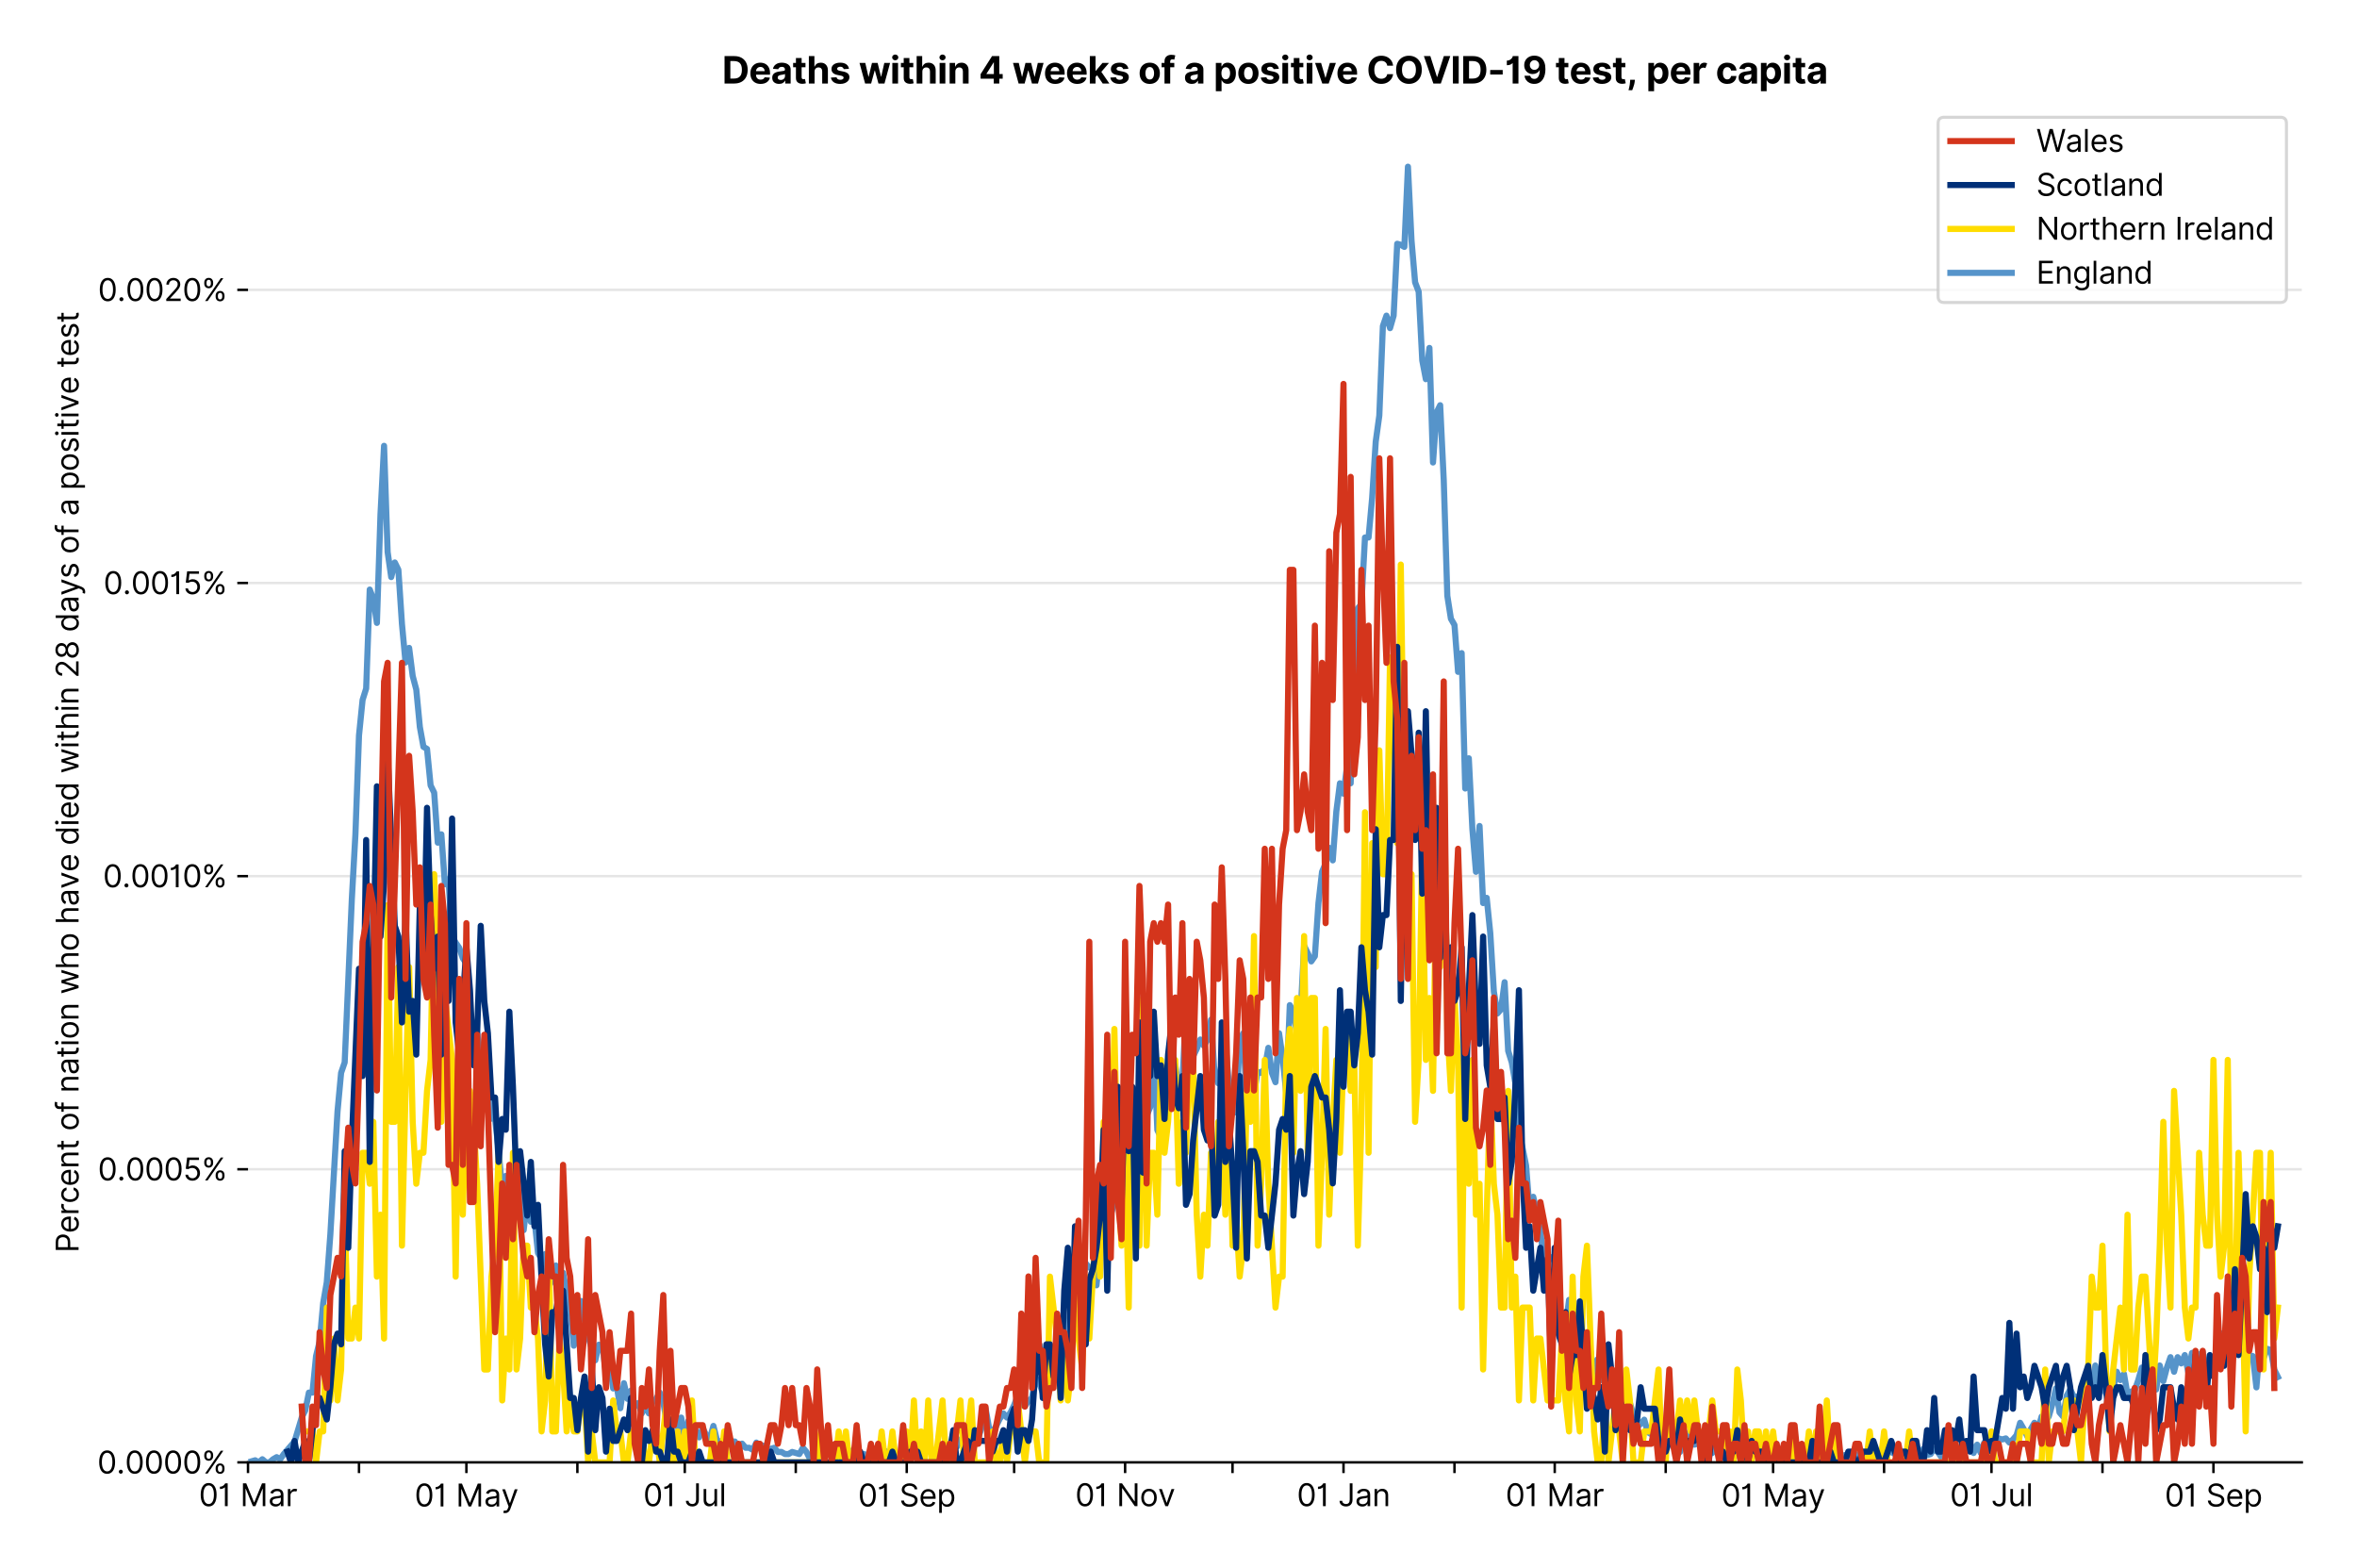 <?xml version="1.0" encoding="utf-8" standalone="no"?>
<!DOCTYPE svg PUBLIC "-//W3C//DTD SVG 1.1//EN"
  "http://www.w3.org/Graphics/SVG/1.1/DTD/svg11.dtd">
<svg version="1.1" viewBox="0 0 768.462 511.234" xmlns="http://www.w3.org/2000/svg" xmlns:xlink="http://www.w3.org/1999/xlink">
 <defs>
  <style type="text/css">*{stroke-linecap:butt;stroke-linejoin:round;}</style>
 </defs>
 <g id="figure_1">
  <g id="patch_1">
   <path d="M 0 511.234 
L 768.462 511.234 
L 768.462 0 
L 0 0 
z
" style="fill:#ffffff;"/>
  </g>
  <g id="axes_1">
   <g id="patch_2">
    <path d="M 80.862 476.745 
L 750.462 476.745 
L 750.462 33.225 
L 80.862 33.225 
z
" style="fill:#ffffff;"/>
   </g>
   <g id="matplotlib.axis_1">
    <g id="xtick_1">
     <g id="line2d_1">
      <defs>
       <path d="M 0 0 
L 0 3.5 
" id="m37a05b4e69" style="stroke:#000000;stroke-width:0.8;"/>
      </defs>
      <g>
       <use style="stroke:#000000;stroke-width:0.8;" x="80.862" xlink:href="#m37a05b4e69" y="476.745"/>
      </g>
     </g>
     <g id="text_1">
      <!-- 01 Mar -->
      <g transform="translate(64.826 491.018)scale(0.1 -0.1)">
       <defs>
        <path d="M 2000 -64 
Q 1230 -64 806 561 
Q 382 1186 382 2327 
Q 382 3459 809 4088 
Q 1236 4718 2000 4718 
Q 2764 4718 3191 4088 
Q 3618 3459 3618 2327 
Q 3618 1186 3194 561 
Q 2771 -64 2000 -64 
z
M 2000 436 
Q 2509 436 2791 927 
Q 3073 1418 3073 2327 
Q 3073 3234 2789 3730 
Q 2505 4227 2000 4227 
Q 1496 4227 1211 3730 
Q 927 3234 927 2327 
Q 927 1418 1210 927 
Q 1493 436 2000 436 
z
" id="Inter-Regular-30" transform="scale(0.016)"/>
        <path d="M 1973 4655 
L 1973 0 
L 1409 0 
L 1409 3836 
L 1373 3836 
Q 1341 3773 1209 3692 
Q 1077 3611 868 3551 
Q 659 3491 391 3491 
L 391 3964 
Q 661 3964 859 4061 
Q 1057 4159 1190 4291 
Q 1323 4423 1392 4529 
Q 1461 4636 1473 4655 
L 1973 4655 
z
" id="Inter-Regular-31" transform="scale(0.016)"/>
        <path id="Inter-Regular-20" transform="scale(0.016)"/>
        <path d="M 564 4655 
L 1236 4655 
L 2818 791 
L 2873 791 
L 4455 4655 
L 5127 4655 
L 5127 0 
L 4600 0 
L 4600 3536 
L 4555 3536 
L 3100 0 
L 2591 0 
L 1136 3536 
L 1091 3536 
L 1091 0 
L 564 0 
L 564 4655 
z
" id="Inter-Regular-4d" transform="scale(0.016)"/>
        <path d="M 1518 -82 
Q 1186 -82 916 44 
Q 646 170 486 410 
Q 327 650 327 991 
Q 327 1291 445 1478 
Q 564 1666 761 1773 
Q 959 1880 1199 1933 
Q 1439 1986 1682 2018 
Q 2000 2059 2199 2080 
Q 2398 2102 2490 2154 
Q 2582 2207 2582 2336 
L 2582 2355 
Q 2582 2691 2399 2877 
Q 2216 3064 1846 3064 
Q 1461 3064 1243 2895 
Q 1025 2727 936 2536 
L 427 2718 
Q 564 3036 792 3214 
Q 1021 3393 1292 3464 
Q 1564 3536 1827 3536 
Q 1996 3536 2215 3496 
Q 2434 3457 2640 3334 
Q 2846 3211 2982 2963 
Q 3118 2716 3118 2300 
L 3118 0 
L 2582 0 
L 2582 473 
L 2555 473 
Q 2500 359 2373 229 
Q 2246 100 2034 9 
Q 1823 -82 1518 -82 
z
M 1600 400 
Q 1918 400 2137 525 
Q 2357 650 2469 847 
Q 2582 1045 2582 1264 
L 2582 1755 
Q 2548 1714 2433 1681 
Q 2318 1648 2169 1624 
Q 2021 1600 1881 1583 
Q 1741 1566 1655 1555 
Q 1446 1527 1265 1467 
Q 1084 1407 974 1287 
Q 864 1168 864 964 
Q 864 684 1072 542 
Q 1280 400 1600 400 
z
" id="Inter-Regular-61" transform="scale(0.016)"/>
        <path d="M 491 0 
L 491 3491 
L 1009 3491 
L 1009 2964 
L 1046 2964 
Q 1139 3223 1389 3384 
Q 1639 3545 1955 3545 
Q 2100 3545 2209 3511 
Q 2318 3477 2400 3418 
L 2218 2964 
Q 2161 2993 2085 3010 
Q 2009 3027 1909 3027 
Q 1527 3027 1277 2794 
Q 1027 2561 1027 2209 
L 1027 0 
L 491 0 
z
" id="Inter-Regular-72" transform="scale(0.016)"/>
       </defs>
       <use xlink:href="#Inter-Regular-30"/>
       <use x="62.5" xlink:href="#Inter-Regular-31"/>
       <use x="106.676" xlink:href="#Inter-Regular-20"/>
       <use x="134.801" xlink:href="#Inter-Regular-4d"/>
       <use x="225.994" xlink:href="#Inter-Regular-61"/>
       <use x="282.386" xlink:href="#Inter-Regular-72"/>
      </g>
     </g>
    </g>
    <g id="xtick_2">
     <g id="line2d_2">
      <g>
       <use style="stroke:#000000;stroke-width:0.8;" x="117.046" xlink:href="#m37a05b4e69" y="476.745"/>
      </g>
     </g>
    </g>
    <g id="xtick_3">
     <g id="line2d_3">
      <g>
       <use style="stroke:#000000;stroke-width:0.8;" x="152.062" xlink:href="#m37a05b4e69" y="476.745"/>
      </g>
     </g>
     <g id="text_2">
      <!-- 01 May -->
      <g transform="translate(135.159 491.117)scale(0.1 -0.1)">
       <defs>
        <path d="M 818 -1355 
Q 682 -1355 575 -1333 
Q 468 -1311 427 -1291 
L 564 -818 
Q 857 -893 1053 -814 
Q 1250 -736 1391 -345 
L 1509 -18 
L 218 3491 
L 800 3491 
L 1764 709 
L 1800 709 
L 2764 3491 
L 3346 3491 
L 1846 -564 
Q 1550 -1355 818 -1355 
z
" id="Inter-Regular-79" transform="scale(0.016)"/>
       </defs>
       <use xlink:href="#Inter-Regular-30"/>
       <use x="62.5" xlink:href="#Inter-Regular-31"/>
       <use x="106.676" xlink:href="#Inter-Regular-20"/>
       <use x="134.801" xlink:href="#Inter-Regular-4d"/>
       <use x="225.994" xlink:href="#Inter-Regular-61"/>
       <use x="282.386" xlink:href="#Inter-Regular-79"/>
      </g>
     </g>
    </g>
    <g id="xtick_4">
     <g id="line2d_4">
      <g>
       <use style="stroke:#000000;stroke-width:0.8;" x="188.246" xlink:href="#m37a05b4e69" y="476.745"/>
      </g>
     </g>
    </g>
    <g id="xtick_5">
     <g id="line2d_5">
      <g>
       <use style="stroke:#000000;stroke-width:0.8;" x="223.262" xlink:href="#m37a05b4e69" y="476.745"/>
      </g>
     </g>
     <g id="text_3">
      <!-- 01 Jul -->
      <g transform="translate(209.718 491.018)scale(0.1 -0.1)">
       <defs>
        <path d="M 2346 4655 
L 2909 4655 
L 2909 1327 
Q 2909 657 2549 296 
Q 2189 -64 1582 -64 
Q 1200 -64 902 76 
Q 605 216 434 475 
Q 264 734 264 1091 
L 818 1091 
Q 818 795 1034 615 
Q 1250 436 1582 436 
Q 1948 436 2147 664 
Q 2346 893 2346 1327 
L 2346 4655 
z
" id="Inter-Regular-4a" transform="scale(0.016)"/>
        <path d="M 2691 1427 
L 2691 3491 
L 3227 3491 
L 3227 0 
L 2691 0 
L 2691 591 
L 2655 591 
Q 2532 325 2273 140 
Q 2014 -45 1618 -45 
Q 1127 -45 809 280 
Q 491 605 491 1273 
L 491 3491 
L 1027 3491 
L 1027 1309 
Q 1027 927 1242 700 
Q 1457 473 1791 473 
Q 1991 473 2199 575 
Q 2407 677 2549 888 
Q 2691 1100 2691 1427 
z
" id="Inter-Regular-75" transform="scale(0.016)"/>
        <path d="M 1027 4655 
L 1027 0 
L 491 0 
L 491 4655 
L 1027 4655 
z
" id="Inter-Regular-6c" transform="scale(0.016)"/>
       </defs>
       <use xlink:href="#Inter-Regular-30"/>
       <use x="62.5" xlink:href="#Inter-Regular-31"/>
       <use x="106.676" xlink:href="#Inter-Regular-20"/>
       <use x="134.801" xlink:href="#Inter-Regular-4a"/>
       <use x="189.063" xlink:href="#Inter-Regular-75"/>
       <use x="247.159" xlink:href="#Inter-Regular-6c"/>
      </g>
     </g>
    </g>
    <g id="xtick_6">
     <g id="line2d_6">
      <g>
       <use style="stroke:#000000;stroke-width:0.8;" x="259.445" xlink:href="#m37a05b4e69" y="476.745"/>
      </g>
     </g>
    </g>
    <g id="xtick_7">
     <g id="line2d_7">
      <g>
       <use style="stroke:#000000;stroke-width:0.8;" x="295.629" xlink:href="#m37a05b4e69" y="476.745"/>
      </g>
     </g>
     <g id="text_4">
      <!-- 01 Sep -->
      <g transform="translate(279.741 491.117)scale(0.1 -0.1)">
       <defs>
        <path d="M 3109 3491 
Q 3068 3836 2777 4027 
Q 2486 4218 2064 4218 
Q 1600 4218 1318 3999 
Q 1036 3780 1036 3445 
Q 1036 3195 1189 3042 
Q 1343 2889 1553 2803 
Q 1764 2718 1936 2673 
L 2409 2545 
Q 2591 2498 2815 2414 
Q 3039 2330 3244 2185 
Q 3450 2041 3584 1816 
Q 3718 1591 3718 1264 
Q 3718 886 3521 581 
Q 3325 277 2949 97 
Q 2573 -82 2036 -82 
Q 1286 -82 845 272 
Q 405 627 364 1200 
L 946 1200 
Q 968 936 1124 764 
Q 1280 593 1519 510 
Q 1759 427 2036 427 
Q 2359 427 2616 533 
Q 2873 639 3023 828 
Q 3173 1018 3173 1273 
Q 3173 1505 3043 1650 
Q 2914 1795 2702 1886 
Q 2491 1977 2246 2045 
L 1673 2209 
Q 1127 2366 809 2657 
Q 491 2948 491 3418 
Q 491 3809 703 4101 
Q 916 4393 1276 4555 
Q 1636 4718 2082 4718 
Q 2532 4718 2882 4558 
Q 3232 4398 3437 4120 
Q 3643 3843 3655 3491 
L 3109 3491 
z
" id="Inter-Regular-53" transform="scale(0.016)"/>
        <path d="M 1955 -73 
Q 1450 -73 1085 151 
Q 721 375 524 778 
Q 327 1182 327 1718 
Q 327 2255 524 2665 
Q 721 3075 1074 3305 
Q 1427 3536 1900 3536 
Q 2173 3536 2439 3445 
Q 2705 3355 2923 3151 
Q 3141 2948 3270 2614 
Q 3400 2280 3400 1791 
L 3400 1564 
L 866 1564 
Q 884 1005 1183 707 
Q 1482 409 1955 409 
Q 2271 409 2498 545 
Q 2725 682 2827 955 
L 3346 809 
Q 3223 414 2854 170 
Q 2486 -73 1955 -73 
z
M 866 2027 
L 2855 2027 
Q 2855 2470 2595 2762 
Q 2336 3055 1900 3055 
Q 1593 3055 1368 2911 
Q 1143 2768 1013 2533 
Q 884 2298 866 2027 
z
" id="Inter-Regular-65" transform="scale(0.016)"/>
        <path d="M 491 -1309 
L 491 3491 
L 1009 3491 
L 1009 2936 
L 1073 2936 
Q 1132 3027 1237 3169 
Q 1343 3311 1542 3423 
Q 1741 3536 2082 3536 
Q 2523 3536 2859 3315 
Q 3196 3095 3384 2690 
Q 3573 2286 3573 1736 
Q 3573 1182 3384 776 
Q 3196 370 2861 148 
Q 2527 -73 2091 -73 
Q 1755 -73 1552 39 
Q 1350 152 1241 296 
Q 1132 441 1073 536 
L 1027 536 
L 1027 -1309 
L 491 -1309 
z
M 1018 1745 
Q 1018 1152 1276 780 
Q 1534 409 2018 409 
Q 2355 409 2581 587 
Q 2807 766 2921 1069 
Q 3036 1373 3036 1745 
Q 3036 2114 2923 2410 
Q 2811 2707 2585 2881 
Q 2359 3055 2018 3055 
Q 1527 3055 1272 2693 
Q 1018 2332 1018 1745 
z
" id="Inter-Regular-70" transform="scale(0.016)"/>
       </defs>
       <use xlink:href="#Inter-Regular-30"/>
       <use x="62.5" xlink:href="#Inter-Regular-31"/>
       <use x="106.676" xlink:href="#Inter-Regular-20"/>
       <use x="134.801" xlink:href="#Inter-Regular-53"/>
       <use x="198.58" xlink:href="#Inter-Regular-65"/>
       <use x="256.818" xlink:href="#Inter-Regular-70"/>
      </g>
     </g>
    </g>
    <g id="xtick_8">
     <g id="line2d_8">
      <g>
       <use style="stroke:#000000;stroke-width:0.8;" x="330.645" xlink:href="#m37a05b4e69" y="476.745"/>
      </g>
     </g>
    </g>
    <g id="xtick_9">
     <g id="line2d_9">
      <g>
       <use style="stroke:#000000;stroke-width:0.8;" x="366.828" xlink:href="#m37a05b4e69" y="476.745"/>
      </g>
     </g>
     <g id="text_5">
      <!-- 01 Nov -->
      <g transform="translate(350.557 491.018)scale(0.1 -0.1)">
       <defs>
        <path d="M 4255 4655 
L 4255 0 
L 3709 0 
L 1173 3655 
L 1127 3655 
L 1127 0 
L 564 0 
L 564 4655 
L 1109 4655 
L 3655 991 
L 3700 991 
L 3700 4655 
L 4255 4655 
z
" id="Inter-Regular-4e" transform="scale(0.016)"/>
        <path d="M 1909 -73 
Q 1436 -73 1080 152 
Q 725 377 526 781 
Q 327 1186 327 1727 
Q 327 2273 526 2679 
Q 725 3086 1080 3311 
Q 1436 3536 1909 3536 
Q 2382 3536 2737 3311 
Q 3093 3086 3292 2679 
Q 3491 2273 3491 1727 
Q 3491 1186 3292 781 
Q 3093 377 2737 152 
Q 2382 -73 1909 -73 
z
M 1909 409 
Q 2268 409 2500 593 
Q 2732 777 2843 1077 
Q 2955 1377 2955 1727 
Q 2955 2077 2843 2379 
Q 2732 2682 2500 2868 
Q 2268 3055 1909 3055 
Q 1550 3055 1318 2868 
Q 1086 2682 975 2379 
Q 864 2077 864 1727 
Q 864 1377 975 1077 
Q 1086 777 1318 593 
Q 1550 409 1909 409 
z
" id="Inter-Regular-6f" transform="scale(0.016)"/>
        <path d="M 3346 3491 
L 2055 0 
L 1509 0 
L 218 3491 
L 800 3491 
L 1764 709 
L 1800 709 
L 2764 3491 
L 3346 3491 
z
" id="Inter-Regular-76" transform="scale(0.016)"/>
       </defs>
       <use xlink:href="#Inter-Regular-30"/>
       <use x="62.5" xlink:href="#Inter-Regular-31"/>
       <use x="106.676" xlink:href="#Inter-Regular-20"/>
       <use x="134.801" xlink:href="#Inter-Regular-4e"/>
       <use x="210.085" xlink:href="#Inter-Regular-6f"/>
       <use x="269.744" xlink:href="#Inter-Regular-76"/>
      </g>
     </g>
    </g>
    <g id="xtick_10">
     <g id="line2d_10">
      <g>
       <use style="stroke:#000000;stroke-width:0.8;" x="401.845" xlink:href="#m37a05b4e69" y="476.745"/>
      </g>
     </g>
    </g>
    <g id="xtick_11">
     <g id="line2d_11">
      <g>
       <use style="stroke:#000000;stroke-width:0.8;" x="438.028" xlink:href="#m37a05b4e69" y="476.745"/>
      </g>
     </g>
     <g id="text_6">
      <!-- 01 Jan -->
      <g transform="translate(422.829 491.018)scale(0.1 -0.1)">
       <defs>
        <path d="M 1027 2100 
L 1027 0 
L 491 0 
L 491 3491 
L 1009 3491 
L 1009 2945 
L 1055 2945 
Q 1177 3211 1427 3373 
Q 1677 3536 2073 3536 
Q 2602 3536 2928 3211 
Q 3255 2886 3255 2218 
L 3255 0 
L 2718 0 
L 2718 2182 
Q 2718 2593 2504 2824 
Q 2291 3055 1918 3055 
Q 1534 3055 1280 2806 
Q 1027 2557 1027 2100 
z
" id="Inter-Regular-6e" transform="scale(0.016)"/>
       </defs>
       <use xlink:href="#Inter-Regular-30"/>
       <use x="62.5" xlink:href="#Inter-Regular-31"/>
       <use x="106.676" xlink:href="#Inter-Regular-20"/>
       <use x="134.801" xlink:href="#Inter-Regular-4a"/>
       <use x="189.063" xlink:href="#Inter-Regular-61"/>
       <use x="245.455" xlink:href="#Inter-Regular-6e"/>
      </g>
     </g>
    </g>
    <g id="xtick_12">
     <g id="line2d_12">
      <g>
       <use style="stroke:#000000;stroke-width:0.8;" x="474.211" xlink:href="#m37a05b4e69" y="476.745"/>
      </g>
     </g>
    </g>
    <g id="xtick_13">
     <g id="line2d_13">
      <g>
       <use style="stroke:#000000;stroke-width:0.8;" x="506.893" xlink:href="#m37a05b4e69" y="476.745"/>
      </g>
     </g>
     <g id="text_7">
      <!-- 01 Mar -->
      <g transform="translate(490.857 491.018)scale(0.1 -0.1)">
       <use xlink:href="#Inter-Regular-30"/>
       <use x="62.5" xlink:href="#Inter-Regular-31"/>
       <use x="106.676" xlink:href="#Inter-Regular-20"/>
       <use x="134.801" xlink:href="#Inter-Regular-4d"/>
       <use x="225.994" xlink:href="#Inter-Regular-61"/>
       <use x="282.386" xlink:href="#Inter-Regular-72"/>
      </g>
     </g>
    </g>
    <g id="xtick_14">
     <g id="line2d_14">
      <g>
       <use style="stroke:#000000;stroke-width:0.8;" x="543.077" xlink:href="#m37a05b4e69" y="476.745"/>
      </g>
     </g>
    </g>
    <g id="xtick_15">
     <g id="line2d_15">
      <g>
       <use style="stroke:#000000;stroke-width:0.8;" x="578.093" xlink:href="#m37a05b4e69" y="476.745"/>
      </g>
     </g>
     <g id="text_8">
      <!-- 01 May -->
      <g transform="translate(561.19 491.117)scale(0.1 -0.1)">
       <use xlink:href="#Inter-Regular-30"/>
       <use x="62.5" xlink:href="#Inter-Regular-31"/>
       <use x="106.676" xlink:href="#Inter-Regular-20"/>
       <use x="134.801" xlink:href="#Inter-Regular-4d"/>
       <use x="225.994" xlink:href="#Inter-Regular-61"/>
       <use x="282.386" xlink:href="#Inter-Regular-79"/>
      </g>
     </g>
    </g>
    <g id="xtick_16">
     <g id="line2d_16">
      <g>
       <use style="stroke:#000000;stroke-width:0.8;" x="614.276" xlink:href="#m37a05b4e69" y="476.745"/>
      </g>
     </g>
    </g>
    <g id="xtick_17">
     <g id="line2d_17">
      <g>
       <use style="stroke:#000000;stroke-width:0.8;" x="649.293" xlink:href="#m37a05b4e69" y="476.745"/>
      </g>
     </g>
     <g id="text_9">
      <!-- 01 Jul -->
      <g transform="translate(635.749 491.018)scale(0.1 -0.1)">
       <use xlink:href="#Inter-Regular-30"/>
       <use x="62.5" xlink:href="#Inter-Regular-31"/>
       <use x="106.676" xlink:href="#Inter-Regular-20"/>
       <use x="134.801" xlink:href="#Inter-Regular-4a"/>
       <use x="189.063" xlink:href="#Inter-Regular-75"/>
       <use x="247.159" xlink:href="#Inter-Regular-6c"/>
      </g>
     </g>
    </g>
    <g id="xtick_18">
     <g id="line2d_18">
      <g>
       <use style="stroke:#000000;stroke-width:0.8;" x="685.476" xlink:href="#m37a05b4e69" y="476.745"/>
      </g>
     </g>
    </g>
    <g id="xtick_19">
     <g id="line2d_19">
      <g>
       <use style="stroke:#000000;stroke-width:0.8;" x="721.659" xlink:href="#m37a05b4e69" y="476.745"/>
      </g>
     </g>
     <g id="text_10">
      <!-- 01 Sep -->
      <g transform="translate(705.772 491.117)scale(0.1 -0.1)">
       <use xlink:href="#Inter-Regular-30"/>
       <use x="62.5" xlink:href="#Inter-Regular-31"/>
       <use x="106.676" xlink:href="#Inter-Regular-20"/>
       <use x="134.801" xlink:href="#Inter-Regular-53"/>
       <use x="198.58" xlink:href="#Inter-Regular-65"/>
       <use x="256.818" xlink:href="#Inter-Regular-70"/>
      </g>
     </g>
    </g>
   </g>
   <g id="matplotlib.axis_2">
    <g id="ytick_1">
     <g id="line2d_20">
      <path clip-path="url(#pd562221bdf)" d="M 80.862 476.745 
L 750.462 476.745 
" style="fill:none;stroke:#e5e5e5;stroke-linecap:square;stroke-width:0.8;"/>
     </g>
     <g id="line2d_21">
      <defs>
       <path d="M 0 0 
L -3.5 0 
" id="m8fe4ddbb74" style="stroke:#000000;stroke-width:0.8;"/>
      </defs>
      <g>
       <use style="stroke:#000000;stroke-width:0.8;" x="80.862" xlink:href="#m8fe4ddbb74" y="476.745"/>
      </g>
     </g>
     <g id="text_11">
      <!-- 0.0000% -->
      <g transform="translate(31.731 480.382)scale(0.1 -0.1)">
       <defs>
        <path d="M 882 -36 
Q 714 -36 593 84 
Q 473 205 473 373 
Q 473 541 593 661 
Q 714 782 882 782 
Q 1050 782 1170 661 
Q 1291 541 1291 373 
Q 1291 205 1170 84 
Q 1050 -36 882 -36 
z
" id="Inter-Regular-2e" transform="scale(0.016)"/>
        <path d="M 2855 873 
L 2855 1118 
Q 2855 1373 2960 1585 
Q 3066 1798 3269 1926 
Q 3473 2055 3764 2055 
Q 4059 2055 4259 1926 
Q 4459 1798 4561 1585 
Q 4664 1373 4664 1118 
L 4664 873 
Q 4664 618 4560 405 
Q 4457 193 4256 64 
Q 4055 -64 3764 -64 
Q 3468 -64 3266 64 
Q 3064 193 2959 405 
Q 2855 618 2855 873 
z
M 536 3536 
L 536 3782 
Q 536 4036 642 4248 
Q 748 4461 951 4589 
Q 1155 4718 1446 4718 
Q 1741 4718 1941 4589 
Q 2141 4461 2243 4248 
Q 2346 4036 2346 3782 
L 2346 3536 
Q 2346 3282 2242 3069 
Q 2139 2857 1937 2728 
Q 1736 2600 1446 2600 
Q 1150 2600 948 2728 
Q 746 2857 641 3069 
Q 536 3282 536 3536 
z
M 709 0 
L 3909 4655 
L 4427 4655 
L 1227 0 
L 709 0 
z
M 3318 1118 
L 3318 873 
Q 3318 661 3418 494 
Q 3518 327 3764 327 
Q 4002 327 4101 494 
Q 4200 661 4200 873 
L 4200 1118 
Q 4200 1330 4104 1497 
Q 4009 1664 3764 1664 
Q 3525 1664 3421 1497 
Q 3318 1330 3318 1118 
z
M 1000 3782 
L 1000 3536 
Q 1000 3325 1100 3158 
Q 1200 2991 1446 2991 
Q 1684 2991 1783 3158 
Q 1882 3325 1882 3536 
L 1882 3782 
Q 1882 3993 1786 4160 
Q 1691 4327 1446 4327 
Q 1207 4327 1103 4160 
Q 1000 3993 1000 3782 
z
" id="Inter-Regular-25" transform="scale(0.016)"/>
       </defs>
       <use xlink:href="#Inter-Regular-30"/>
       <use x="62.5" xlink:href="#Inter-Regular-2e"/>
       <use x="90.057" xlink:href="#Inter-Regular-30"/>
       <use x="152.557" xlink:href="#Inter-Regular-30"/>
       <use x="215.057" xlink:href="#Inter-Regular-30"/>
       <use x="277.557" xlink:href="#Inter-Regular-30"/>
       <use x="340.057" xlink:href="#Inter-Regular-25"/>
      </g>
     </g>
    </g>
    <g id="ytick_2">
     <g id="line2d_22">
      <path clip-path="url(#pd562221bdf)" d="M 80.862 381.184 
L 750.462 381.184 
" style="fill:none;stroke:#e5e5e5;stroke-linecap:square;stroke-width:0.8;"/>
     </g>
     <g id="line2d_23">
      <g>
       <use style="stroke:#000000;stroke-width:0.8;" x="80.862" xlink:href="#m8fe4ddbb74" y="381.184"/>
      </g>
     </g>
     <g id="text_12">
      <!-- 0.0005% -->
      <g transform="translate(31.902 384.821)scale(0.1 -0.1)">
       <defs>
        <path d="M 1936 -64 
Q 1536 -64 1216 95 
Q 896 255 702 532 
Q 509 809 491 1164 
L 1036 1164 
Q 1068 848 1324 642 
Q 1580 436 1936 436 
Q 2223 436 2447 570 
Q 2671 705 2799 940 
Q 2927 1175 2927 1473 
Q 2927 1777 2794 2017 
Q 2661 2257 2429 2395 
Q 2198 2534 1900 2536 
Q 1686 2539 1461 2472 
Q 1236 2405 1091 2300 
L 564 2364 
L 846 4655 
L 3264 4655 
L 3264 4155 
L 1318 4155 
L 1155 2782 
L 1182 2782 
Q 1325 2895 1541 2970 
Q 1757 3045 1991 3045 
Q 2418 3045 2753 2842 
Q 3089 2639 3281 2286 
Q 3473 1934 3473 1482 
Q 3473 1036 3274 687 
Q 3075 339 2727 137 
Q 2380 -64 1936 -64 
z
" id="Inter-Regular-35" transform="scale(0.016)"/>
       </defs>
       <use xlink:href="#Inter-Regular-30"/>
       <use x="62.5" xlink:href="#Inter-Regular-2e"/>
       <use x="90.057" xlink:href="#Inter-Regular-30"/>
       <use x="152.557" xlink:href="#Inter-Regular-30"/>
       <use x="215.057" xlink:href="#Inter-Regular-30"/>
       <use x="277.557" xlink:href="#Inter-Regular-35"/>
       <use x="338.352" xlink:href="#Inter-Regular-25"/>
      </g>
     </g>
    </g>
    <g id="ytick_3">
     <g id="line2d_24">
      <path clip-path="url(#pd562221bdf)" d="M 80.862 285.623 
L 750.462 285.623 
" style="fill:none;stroke:#e5e5e5;stroke-linecap:square;stroke-width:0.8;"/>
     </g>
     <g id="line2d_25">
      <g>
       <use style="stroke:#000000;stroke-width:0.8;" x="80.862" xlink:href="#m8fe4ddbb74" y="285.623"/>
      </g>
     </g>
     <g id="text_13">
      <!-- 0.0010% -->
      <g transform="translate(33.564 289.259)scale(0.1 -0.1)">
       <use xlink:href="#Inter-Regular-30"/>
       <use x="62.5" xlink:href="#Inter-Regular-2e"/>
       <use x="90.057" xlink:href="#Inter-Regular-30"/>
       <use x="152.557" xlink:href="#Inter-Regular-30"/>
       <use x="215.057" xlink:href="#Inter-Regular-31"/>
       <use x="259.233" xlink:href="#Inter-Regular-30"/>
       <use x="321.733" xlink:href="#Inter-Regular-25"/>
      </g>
     </g>
    </g>
    <g id="ytick_4">
     <g id="line2d_26">
      <path clip-path="url(#pd562221bdf)" d="M 80.862 190.062 
L 750.462 190.062 
" style="fill:none;stroke:#e5e5e5;stroke-linecap:square;stroke-width:0.8;"/>
     </g>
     <g id="line2d_27">
      <g>
       <use style="stroke:#000000;stroke-width:0.8;" x="80.862" xlink:href="#m8fe4ddbb74" y="190.062"/>
      </g>
     </g>
     <g id="text_14">
      <!-- 0.0015% -->
      <g transform="translate(33.734 193.698)scale(0.1 -0.1)">
       <use xlink:href="#Inter-Regular-30"/>
       <use x="62.5" xlink:href="#Inter-Regular-2e"/>
       <use x="90.057" xlink:href="#Inter-Regular-30"/>
       <use x="152.557" xlink:href="#Inter-Regular-30"/>
       <use x="215.057" xlink:href="#Inter-Regular-31"/>
       <use x="259.233" xlink:href="#Inter-Regular-35"/>
       <use x="320.028" xlink:href="#Inter-Regular-25"/>
      </g>
     </g>
    </g>
    <g id="ytick_5">
     <g id="line2d_28">
      <path clip-path="url(#pd562221bdf)" d="M 80.862 94.5 
L 750.462 94.5 
" style="fill:none;stroke:#e5e5e5;stroke-linecap:square;stroke-width:0.8;"/>
     </g>
     <g id="line2d_29">
      <g>
       <use style="stroke:#000000;stroke-width:0.8;" x="80.862" xlink:href="#m8fe4ddbb74" y="94.5"/>
      </g>
     </g>
     <g id="text_15">
      <!-- 0.0020% -->
      <g transform="translate(31.93 98.137)scale(0.1 -0.1)">
       <defs>
        <path d="M 482 0 
L 482 409 
L 2018 2091 
Q 2289 2386 2464 2605 
Q 2639 2825 2724 3019 
Q 2809 3214 2809 3427 
Q 2809 3795 2553 4011 
Q 2298 4227 1918 4227 
Q 1514 4227 1275 3985 
Q 1036 3743 1036 3345 
L 500 3345 
Q 500 3755 688 4064 
Q 877 4373 1203 4545 
Q 1530 4718 1936 4718 
Q 2346 4718 2661 4545 
Q 2977 4373 3156 4079 
Q 3336 3786 3336 3427 
Q 3336 3170 3244 2926 
Q 3152 2682 2926 2383 
Q 2700 2084 2300 1655 
L 1255 536 
L 1255 500 
L 3418 500 
L 3418 0 
L 482 0 
z
" id="Inter-Regular-32" transform="scale(0.016)"/>
       </defs>
       <use xlink:href="#Inter-Regular-30"/>
       <use x="62.5" xlink:href="#Inter-Regular-2e"/>
       <use x="90.057" xlink:href="#Inter-Regular-30"/>
       <use x="152.557" xlink:href="#Inter-Regular-30"/>
       <use x="215.057" xlink:href="#Inter-Regular-32"/>
       <use x="275.568" xlink:href="#Inter-Regular-30"/>
       <use x="338.068" xlink:href="#Inter-Regular-25"/>
      </g>
     </g>
    </g>
    <g id="text_16">
     <!-- Percent of nation who have died within 28 days of a positive test -->
     <g transform="translate(25.614 408.396)rotate(-90)scale(0.1 -0.1)">
      <defs>
       <path d="M 564 0 
L 564 4655 
L 2136 4655 
Q 2684 4655 3033 4458 
Q 3382 4261 3550 3927 
Q 3718 3593 3718 3182 
Q 3718 2770 3551 2434 
Q 3384 2098 3036 1899 
Q 2689 1700 2146 1700 
L 1127 1700 
L 1127 0 
L 564 0 
z
M 1127 2200 
L 2127 2200 
Q 2689 2200 2926 2482 
Q 3164 2764 3164 3182 
Q 3164 3602 2925 3878 
Q 2686 4155 2118 4155 
L 1127 4155 
L 1127 2200 
z
" id="Inter-Regular-50" transform="scale(0.016)"/>
       <path d="M 1909 -73 
Q 1418 -73 1063 159 
Q 709 391 518 798 
Q 327 1205 327 1727 
Q 327 2259 524 2667 
Q 721 3075 1074 3305 
Q 1427 3536 1900 3536 
Q 2268 3536 2563 3400 
Q 2859 3264 3047 3018 
Q 3236 2773 3282 2445 
L 2746 2445 
Q 2684 2684 2474 2869 
Q 2264 3055 1909 3055 
Q 1439 3055 1151 2697 
Q 864 2339 864 1745 
Q 864 1139 1148 774 
Q 1432 409 1909 409 
Q 2223 409 2447 570 
Q 2671 732 2746 1018 
L 3282 1018 
Q 3236 709 3058 462 
Q 2880 216 2588 71 
Q 2296 -73 1909 -73 
z
" id="Inter-Regular-63" transform="scale(0.016)"/>
       <path d="M 2009 3491 
L 2009 3036 
L 1264 3036 
L 1264 1000 
Q 1264 773 1331 660 
Q 1398 548 1503 510 
Q 1609 473 1727 473 
Q 1816 473 1873 483 
Q 1930 493 1964 500 
L 2073 18 
Q 2018 -2 1920 -23 
Q 1823 -45 1673 -45 
Q 1446 -45 1228 52 
Q 1011 150 869 350 
Q 727 550 727 855 
L 727 3036 
L 200 3036 
L 200 3491 
L 727 3491 
L 727 4327 
L 1264 4327 
L 1264 3491 
L 2009 3491 
z
" id="Inter-Regular-74" transform="scale(0.016)"/>
       <path d="M 2046 3491 
L 2046 3036 
L 1264 3036 
L 1264 0 
L 727 0 
L 727 3036 
L 164 3036 
L 164 3491 
L 727 3491 
L 727 3973 
Q 727 4273 868 4473 
Q 1009 4673 1234 4773 
Q 1459 4873 1709 4873 
Q 1907 4873 2032 4841 
Q 2157 4809 2218 4782 
L 2064 4318 
Q 2023 4332 1951 4352 
Q 1880 4373 1764 4373 
Q 1498 4373 1381 4239 
Q 1264 4105 1264 3845 
L 1264 3491 
L 2046 3491 
z
" id="Inter-Regular-66" transform="scale(0.016)"/>
       <path d="M 491 0 
L 491 3491 
L 1027 3491 
L 1027 0 
L 491 0 
z
M 764 4073 
Q 607 4073 494 4179 
Q 382 4286 382 4436 
Q 382 4586 494 4693 
Q 607 4800 764 4800 
Q 921 4800 1033 4693 
Q 1146 4586 1146 4436 
Q 1146 4286 1033 4179 
Q 921 4073 764 4073 
z
" id="Inter-Regular-69" transform="scale(0.016)"/>
       <path d="M 1282 0 
L 218 3491 
L 782 3491 
L 1536 818 
L 1573 818 
L 2318 3491 
L 2891 3491 
L 3627 827 
L 3664 827 
L 4418 3491 
L 4982 3491 
L 3918 0 
L 3391 0 
L 2627 2682 
L 2573 2682 
L 1809 0 
L 1282 0 
z
" id="Inter-Regular-77" transform="scale(0.016)"/>
       <path d="M 1027 2100 
L 1027 0 
L 491 0 
L 491 4655 
L 1027 4655 
L 1027 2945 
L 1073 2945 
Q 1196 3216 1442 3376 
Q 1689 3536 2100 3536 
Q 2636 3536 2963 3213 
Q 3291 2891 3291 2218 
L 3291 0 
L 2755 0 
L 2755 2182 
Q 2755 2598 2540 2826 
Q 2325 3055 1946 3055 
Q 1548 3055 1287 2806 
Q 1027 2557 1027 2100 
z
" id="Inter-Regular-68" transform="scale(0.016)"/>
       <path d="M 1809 -73 
Q 1373 -73 1039 148 
Q 705 370 516 776 
Q 327 1182 327 1736 
Q 327 2286 516 2690 
Q 705 3095 1041 3315 
Q 1377 3536 1818 3536 
Q 2159 3536 2358 3423 
Q 2557 3311 2662 3169 
Q 2768 3027 2827 2936 
L 2873 2936 
L 2873 4655 
L 3409 4655 
L 3409 0 
L 2891 0 
L 2891 536 
L 2827 536 
Q 2768 441 2659 296 
Q 2550 152 2348 39 
Q 2146 -73 1809 -73 
z
M 1882 409 
Q 2366 409 2624 780 
Q 2882 1152 2882 1745 
Q 2882 2332 2627 2693 
Q 2373 3055 1882 3055 
Q 1541 3055 1315 2881 
Q 1089 2707 976 2410 
Q 864 2114 864 1745 
Q 864 1373 978 1069 
Q 1093 766 1319 587 
Q 1546 409 1882 409 
z
" id="Inter-Regular-64" transform="scale(0.016)"/>
       <path d="M 1973 -64 
Q 1505 -64 1147 103 
Q 789 270 589 564 
Q 389 859 391 1236 
Q 389 1532 507 1783 
Q 625 2034 830 2203 
Q 1036 2373 1291 2418 
L 1291 2445 
Q 957 2532 759 2821 
Q 561 3111 564 3482 
Q 561 3836 743 4115 
Q 925 4395 1244 4556 
Q 1564 4718 1973 4718 
Q 2377 4718 2695 4556 
Q 3014 4395 3197 4115 
Q 3380 3836 3382 3482 
Q 3380 3111 3181 2821 
Q 2982 2532 2655 2445 
L 2655 2418 
Q 2907 2373 3109 2203 
Q 3311 2034 3431 1783 
Q 3552 1532 3555 1236 
Q 3552 859 3351 564 
Q 3150 270 2794 103 
Q 2439 -64 1973 -64 
z
M 1973 436 
Q 2446 436 2722 662 
Q 2998 889 3000 1264 
Q 2998 1527 2864 1729 
Q 2730 1932 2499 2048 
Q 2268 2164 1973 2164 
Q 1675 2164 1442 2048 
Q 1209 1932 1076 1729 
Q 943 1527 946 1264 
Q 943 889 1218 662 
Q 1493 436 1973 436 
z
M 1973 2645 
Q 2348 2645 2591 2864 
Q 2834 3084 2836 3445 
Q 2834 3800 2596 4013 
Q 2359 4227 1973 4227 
Q 1582 4227 1344 4013 
Q 1107 3800 1109 3445 
Q 1107 3084 1349 2864 
Q 1591 2645 1973 2645 
z
" id="Inter-Regular-38" transform="scale(0.016)"/>
       <path d="M 2964 2709 
L 2482 2573 
Q 2411 2755 2245 2914 
Q 2080 3073 1727 3073 
Q 1407 3073 1194 2926 
Q 982 2780 982 2555 
Q 982 2355 1127 2239 
Q 1273 2123 1582 2045 
L 2100 1918 
Q 3027 1691 3027 973 
Q 3027 673 2855 436 
Q 2684 200 2377 63 
Q 2071 -73 1664 -73 
Q 1130 -73 780 159 
Q 430 391 336 836 
L 846 964 
Q 989 400 1655 400 
Q 2030 400 2251 560 
Q 2473 720 2473 945 
Q 2473 1316 1955 1436 
L 1373 1573 
Q 893 1686 669 1926 
Q 446 2166 446 2527 
Q 446 2823 613 3050 
Q 780 3277 1069 3406 
Q 1359 3536 1727 3536 
Q 2246 3536 2542 3309 
Q 2839 3082 2964 2709 
z
" id="Inter-Regular-73" transform="scale(0.016)"/>
      </defs>
      <use xlink:href="#Inter-Regular-50"/>
      <use x="63.494" xlink:href="#Inter-Regular-65"/>
      <use x="121.733" xlink:href="#Inter-Regular-72"/>
      <use x="160.085" xlink:href="#Inter-Regular-63"/>
      <use x="215.909" xlink:href="#Inter-Regular-65"/>
      <use x="274.148" xlink:href="#Inter-Regular-6e"/>
      <use x="332.671" xlink:href="#Inter-Regular-74"/>
      <use x="369.034" xlink:href="#Inter-Regular-20"/>
      <use x="397.159" xlink:href="#Inter-Regular-6f"/>
      <use x="456.818" xlink:href="#Inter-Regular-66"/>
      <use x="492.898" xlink:href="#Inter-Regular-20"/>
      <use x="521.023" xlink:href="#Inter-Regular-6e"/>
      <use x="579.546" xlink:href="#Inter-Regular-61"/>
      <use x="635.938" xlink:href="#Inter-Regular-74"/>
      <use x="672.301" xlink:href="#Inter-Regular-69"/>
      <use x="696.023" xlink:href="#Inter-Regular-6f"/>
      <use x="755.682" xlink:href="#Inter-Regular-6e"/>
      <use x="814.205" xlink:href="#Inter-Regular-20"/>
      <use x="842.33" xlink:href="#Inter-Regular-77"/>
      <use x="923.58" xlink:href="#Inter-Regular-68"/>
      <use x="982.671" xlink:href="#Inter-Regular-6f"/>
      <use x="1042.33" xlink:href="#Inter-Regular-20"/>
      <use x="1070.455" xlink:href="#Inter-Regular-68"/>
      <use x="1129.546" xlink:href="#Inter-Regular-61"/>
      <use x="1185.938" xlink:href="#Inter-Regular-76"/>
      <use x="1241.62" xlink:href="#Inter-Regular-65"/>
      <use x="1299.858" xlink:href="#Inter-Regular-20"/>
      <use x="1327.983" xlink:href="#Inter-Regular-64"/>
      <use x="1390.057" xlink:href="#Inter-Regular-69"/>
      <use x="1413.779" xlink:href="#Inter-Regular-65"/>
      <use x="1472.017" xlink:href="#Inter-Regular-64"/>
      <use x="1534.091" xlink:href="#Inter-Regular-20"/>
      <use x="1562.216" xlink:href="#Inter-Regular-77"/>
      <use x="1643.466" xlink:href="#Inter-Regular-69"/>
      <use x="1667.188" xlink:href="#Inter-Regular-74"/>
      <use x="1703.551" xlink:href="#Inter-Regular-68"/>
      <use x="1762.642" xlink:href="#Inter-Regular-69"/>
      <use x="1786.364" xlink:href="#Inter-Regular-6e"/>
      <use x="1844.887" xlink:href="#Inter-Regular-20"/>
      <use x="1873.012" xlink:href="#Inter-Regular-32"/>
      <use x="1933.523" xlink:href="#Inter-Regular-38"/>
      <use x="1995.171" xlink:href="#Inter-Regular-20"/>
      <use x="2023.296" xlink:href="#Inter-Regular-64"/>
      <use x="2085.37" xlink:href="#Inter-Regular-61"/>
      <use x="2141.762" xlink:href="#Inter-Regular-79"/>
      <use x="2197.444" xlink:href="#Inter-Regular-73"/>
      <use x="2249.716" xlink:href="#Inter-Regular-20"/>
      <use x="2277.841" xlink:href="#Inter-Regular-6f"/>
      <use x="2337.5" xlink:href="#Inter-Regular-66"/>
      <use x="2373.58" xlink:href="#Inter-Regular-20"/>
      <use x="2401.705" xlink:href="#Inter-Regular-61"/>
      <use x="2458.097" xlink:href="#Inter-Regular-20"/>
      <use x="2486.222" xlink:href="#Inter-Regular-70"/>
      <use x="2547.16" xlink:href="#Inter-Regular-6f"/>
      <use x="2606.819" xlink:href="#Inter-Regular-73"/>
      <use x="2659.091" xlink:href="#Inter-Regular-69"/>
      <use x="2682.813" xlink:href="#Inter-Regular-74"/>
      <use x="2719.177" xlink:href="#Inter-Regular-69"/>
      <use x="2742.898" xlink:href="#Inter-Regular-76"/>
      <use x="2798.58" xlink:href="#Inter-Regular-65"/>
      <use x="2856.819" xlink:href="#Inter-Regular-20"/>
      <use x="2884.944" xlink:href="#Inter-Regular-74"/>
      <use x="2921.307" xlink:href="#Inter-Regular-65"/>
      <use x="2979.546" xlink:href="#Inter-Regular-73"/>
      <use x="3031.819" xlink:href="#Inter-Regular-74"/>
     </g>
    </g>
   </g>
   <g id="line2d_30">
    <path clip-path="url(#pd562221bdf)" d="M 82.03 476.405 
L 83.197 476.066 
L 84.364 476.745 
L 85.531 475.726 
L 86.699 476.745 
L 87.866 476.745 
L 89.033 475.726 
L 90.2 475.047 
L 91.367 475.726 
L 92.535 474.029 
L 96.036 469.954 
L 98.371 462.144 
L 99.538 459.768 
L 100.705 453.995 
L 101.872 453.995 
L 103.039 442.111 
L 104.207 437.357 
L 105.374 424.794 
L 106.541 418.003 
L 107.708 402.384 
L 110.043 362.317 
L 111.21 349.753 
L 112.377 346.358 
L 114.712 293.049 
L 115.879 271.996 
L 117.046 239.739 
L 118.213 228.195 
L 119.38 224.459 
L 120.548 192.202 
L 121.715 195.258 
L 122.882 203.068 
L 124.049 167.755 
L 125.216 145.344 
L 126.384 179.978 
L 127.551 188.128 
L 128.718 183.374 
L 129.885 185.751 
L 131.052 203.407 
L 132.22 215.971 
L 133.387 211.217 
L 134.554 220.385 
L 135.721 224.799 
L 136.888 237.023 
L 138.056 243.474 
L 139.223 244.153 
L 140.39 256.038 
L 141.557 258.414 
L 142.724 274.713 
L 143.892 271.996 
L 145.059 288.295 
L 146.226 286.597 
L 147.393 305.272 
L 148.561 307.31 
L 149.728 309.007 
L 150.895 312.403 
L 152.062 314.101 
L 153.229 332.776 
L 154.397 345 
L 155.564 336.85 
L 156.731 343.641 
L 157.898 344.321 
L 159.065 341.265 
L 160.233 364.694 
L 161.4 364.694 
L 162.567 374.88 
L 163.734 388.462 
L 164.901 383.369 
L 166.069 389.82 
L 167.236 382.69 
L 168.403 385.406 
L 169.57 385.746 
L 170.737 401.025 
L 171.905 390.839 
L 173.072 398.309 
L 174.239 397.29 
L 175.406 408.495 
L 176.574 410.533 
L 177.741 408.835 
L 178.908 419.361 
L 180.075 417.324 
L 181.242 412.57 
L 182.41 418.682 
L 183.577 414.947 
L 185.911 427.51 
L 187.078 438.715 
L 188.246 435.32 
L 189.413 424.115 
L 191.747 435.659 
L 194.082 443.469 
L 195.249 438.376 
L 196.416 438.715 
L 197.583 447.883 
L 198.75 443.809 
L 199.918 452.637 
L 201.085 451.958 
L 202.252 459.088 
L 203.419 450.939 
L 204.586 456.032 
L 205.754 453.316 
L 206.921 458.409 
L 208.088 457.391 
L 209.255 460.786 
L 210.423 458.409 
L 211.59 460.786 
L 212.757 457.051 
L 213.924 456.032 
L 215.091 453.995 
L 216.259 457.051 
L 217.426 464.182 
L 218.593 463.503 
L 219.76 462.484 
L 220.927 465.2 
L 222.095 462.144 
L 223.262 469.275 
L 224.429 463.163 
L 225.596 467.917 
L 226.763 466.219 
L 227.931 468.596 
L 229.098 465.54 
L 230.265 467.917 
L 231.432 468.935 
L 232.599 464.861 
L 233.767 469.614 
L 234.934 469.954 
L 236.101 472.67 
L 237.268 469.275 
L 238.436 469.954 
L 239.603 469.954 
L 240.77 472.67 
L 241.937 470.633 
L 243.104 471.991 
L 244.272 471.991 
L 245.439 472.67 
L 246.606 470.294 
L 247.773 471.312 
L 248.94 471.312 
L 250.108 474.708 
L 251.275 472.331 
L 252.442 471.991 
L 253.609 473.35 
L 254.776 473.35 
L 255.944 474.029 
L 257.111 474.029 
L 258.278 473.35 
L 260.612 474.029 
L 261.78 471.991 
L 262.947 473.35 
L 264.114 475.726 
L 265.281 473.689 
L 266.448 474.368 
L 267.616 473.01 
L 268.783 474.029 
L 269.95 473.01 
L 271.117 473.35 
L 272.285 474.708 
L 273.452 474.368 
L 274.619 474.708 
L 275.786 473.01 
L 276.953 475.387 
L 278.121 472.67 
L 280.455 476.066 
L 281.622 474.029 
L 283.957 474.708 
L 285.124 472.331 
L 286.291 475.047 
L 287.458 473.01 
L 288.625 473.01 
L 289.793 474.029 
L 290.96 474.029 
L 292.127 475.047 
L 294.461 474.368 
L 295.629 476.066 
L 296.796 474.029 
L 297.963 474.708 
L 299.13 474.708 
L 300.298 472.67 
L 301.465 474.029 
L 302.632 472.331 
L 303.799 473.689 
L 304.966 473.689 
L 306.134 472.67 
L 307.301 473.35 
L 308.468 470.633 
L 309.635 471.991 
L 310.802 470.973 
L 311.97 471.652 
L 313.137 469.275 
L 314.304 468.596 
L 316.638 470.633 
L 317.806 467.238 
L 318.973 468.596 
L 320.14 465.2 
L 321.307 459.088 
L 322.474 465.54 
L 323.642 466.898 
L 324.809 464.861 
L 325.976 462.484 
L 327.143 460.786 
L 328.31 462.144 
L 329.478 460.447 
L 330.645 458.07 
L 331.812 455.014 
L 332.979 458.07 
L 334.147 458.409 
L 335.314 456.712 
L 336.481 455.693 
L 337.648 449.241 
L 338.815 450.939 
L 339.983 453.995 
L 341.15 446.186 
L 342.317 441.771 
L 343.484 444.148 
L 344.651 447.204 
L 345.819 442.45 
L 346.986 434.641 
L 348.153 435.32 
L 349.32 422.077 
L 350.487 435.999 
L 351.655 422.757 
L 352.822 418.682 
L 353.989 411.891 
L 355.156 413.249 
L 356.323 412.91 
L 357.491 419.022 
L 358.658 407.137 
L 359.825 401.025 
L 360.992 403.063 
L 362.16 395.932 
L 363.327 392.197 
L 364.494 381.331 
L 365.661 382.69 
L 366.828 379.634 
L 367.996 379.634 
L 369.163 377.936 
L 370.33 382.35 
L 371.497 374.54 
L 372.664 363.675 
L 373.832 363.675 
L 374.999 360.959 
L 376.166 340.586 
L 377.333 368.429 
L 378.5 370.805 
L 379.668 357.563 
L 380.835 355.526 
L 382.002 355.186 
L 383.169 347.037 
L 384.336 355.186 
L 385.504 353.149 
L 386.671 329.041 
L 387.838 341.944 
L 389.005 344.321 
L 390.172 341.944 
L 391.34 338.888 
L 392.507 340.925 
L 393.674 338.888 
L 394.841 332.436 
L 396.009 350.432 
L 397.176 353.149 
L 399.51 339.906 
L 400.677 353.828 
L 401.845 359.261 
L 403.012 362.656 
L 404.179 339.227 
L 405.346 336.85 
L 406.513 359.94 
L 407.681 356.205 
L 408.848 356.544 
L 410.015 349.414 
L 411.182 349.753 
L 412.349 348.395 
L 413.517 341.604 
L 414.684 349.753 
L 415.851 352.809 
L 417.018 336.85 
L 418.185 345 
L 419.353 356.205 
L 420.52 327.683 
L 421.687 329.72 
L 422.854 336.85 
L 424.022 330.739 
L 425.189 308.328 
L 426.356 310.705 
L 427.523 313.422 
L 428.69 311.724 
L 429.858 294.407 
L 431.025 284.22 
L 432.192 281.504 
L 433.359 276.411 
L 434.526 280.485 
L 435.694 264.526 
L 436.861 255.359 
L 438.028 258.754 
L 439.195 249.586 
L 440.362 255.359 
L 441.53 221.064 
L 442.697 198.314 
L 443.864 196.956 
L 445.031 175.225 
L 446.198 175.225 
L 447.366 162.322 
L 448.533 143.986 
L 449.7 135.497 
L 450.867 106.296 
L 452.034 102.901 
L 453.202 106.975 
L 454.369 102.901 
L 455.536 79.472 
L 456.703 79.811 
L 457.871 80.49 
L 459.038 54.345 
L 460.205 78.453 
L 461.372 92.035 
L 462.539 95.091 
L 463.707 117.501 
L 464.874 123.613 
L 466.041 113.427 
L 467.208 150.777 
L 468.375 134.479 
L 469.543 132.102 
L 470.71 156.55 
L 471.877 194.24 
L 473.044 201.71 
L 474.211 203.747 
L 475.379 219.027 
L 476.546 212.915 
L 477.713 257.056 
L 478.88 247.209 
L 480.047 270.299 
L 481.215 284.22 
L 482.382 269.28 
L 483.549 294.407 
L 484.716 292.709 
L 485.884 304.254 
L 487.051 323.268 
L 488.218 330.399 
L 489.385 329.041 
L 490.552 320.213 
L 491.72 342.623 
L 492.887 346.358 
L 494.054 353.149 
L 495.221 369.108 
L 496.388 374.201 
L 497.556 379.973 
L 498.723 394.913 
L 499.89 390.16 
L 501.057 395.253 
L 502.224 401.704 
L 503.392 410.872 
L 504.559 410.193 
L 505.726 409.854 
L 506.893 411.212 
L 508.06 424.115 
L 509.228 433.962 
L 510.395 432.943 
L 511.562 423.775 
L 512.729 432.943 
L 513.896 438.376 
L 515.064 435.659 
L 516.231 438.376 
L 517.398 443.809 
L 518.565 440.413 
L 519.733 449.241 
L 520.9 443.13 
L 522.067 449.921 
L 523.234 448.223 
L 524.401 454.335 
L 525.569 454.674 
L 526.736 459.088 
L 527.903 457.73 
L 529.07 456.712 
L 530.237 452.977 
L 531.405 457.391 
L 533.739 465.2 
L 534.906 464.182 
L 536.073 462.823 
L 537.241 466.898 
L 538.408 467.577 
L 539.575 467.917 
L 540.742 463.842 
L 541.909 464.182 
L 544.244 470.294 
L 545.411 467.577 
L 546.578 468.596 
L 547.746 473.35 
L 548.913 468.935 
L 550.08 468.256 
L 551.247 466.219 
L 552.414 470.973 
L 554.749 470.294 
L 555.916 468.256 
L 557.083 470.294 
L 558.25 473.689 
L 559.418 470.973 
L 560.585 471.652 
L 561.752 470.633 
L 562.919 471.652 
L 565.254 470.973 
L 566.421 470.973 
L 567.588 471.991 
L 568.755 470.973 
L 569.922 474.368 
L 571.09 472.67 
L 572.257 473.689 
L 573.424 473.35 
L 574.591 472.331 
L 575.758 473.01 
L 576.926 474.029 
L 578.093 474.368 
L 579.26 473.35 
L 580.427 474.029 
L 581.595 473.689 
L 582.762 472.67 
L 583.929 474.368 
L 585.096 474.029 
L 588.598 474.029 
L 589.765 472.331 
L 590.932 473.689 
L 592.099 475.387 
L 593.267 475.726 
L 594.434 474.368 
L 596.768 475.047 
L 597.935 475.726 
L 599.103 475.726 
L 601.437 474.368 
L 602.604 475.726 
L 603.771 474.708 
L 604.939 474.029 
L 606.106 475.726 
L 607.273 473.35 
L 608.44 474.368 
L 610.775 475.047 
L 611.942 474.368 
L 613.109 474.368 
L 614.276 475.726 
L 615.444 473.689 
L 616.611 473.35 
L 617.778 474.029 
L 618.945 475.387 
L 620.112 475.047 
L 621.28 475.387 
L 622.447 474.368 
L 623.614 475.387 
L 624.781 473.689 
L 625.948 474.708 
L 627.116 472.331 
L 628.283 474.368 
L 629.45 474.029 
L 630.617 472.331 
L 631.784 473.35 
L 632.952 475.047 
L 634.119 473.35 
L 635.286 470.633 
L 636.453 469.954 
L 637.62 472.331 
L 639.955 475.047 
L 641.122 470.294 
L 642.289 470.294 
L 643.457 473.689 
L 644.624 470.973 
L 645.791 473.689 
L 646.958 470.294 
L 648.125 469.954 
L 649.293 470.633 
L 650.46 468.596 
L 652.794 469.275 
L 653.961 468.935 
L 655.129 470.294 
L 656.296 469.275 
L 657.463 467.917 
L 658.63 463.842 
L 659.797 465.879 
L 660.965 468.256 
L 662.132 465.879 
L 663.299 463.842 
L 664.466 465.879 
L 665.633 461.805 
L 666.801 463.503 
L 667.968 461.805 
L 669.135 457.73 
L 670.302 452.637 
L 671.469 460.447 
L 672.637 461.805 
L 673.804 455.014 
L 674.971 452.977 
L 676.138 455.353 
L 677.306 455.353 
L 678.473 454.674 
L 679.64 456.372 
L 680.807 452.977 
L 681.974 455.014 
L 683.142 445.167 
L 684.309 451.279 
L 685.476 451.958 
L 686.643 454.335 
L 687.81 454.335 
L 688.978 452.977 
L 690.145 447.204 
L 691.312 449.921 
L 692.479 447.883 
L 693.646 454.674 
L 694.814 453.656 
L 695.981 453.316 
L 697.148 449.921 
L 698.315 445.846 
L 699.482 447.544 
L 700.65 449.921 
L 701.817 452.637 
L 702.984 452.977 
L 704.151 445.167 
L 705.319 450.26 
L 706.486 445.846 
L 707.653 442.45 
L 708.82 447.204 
L 709.987 442.45 
L 711.155 444.488 
L 712.322 441.771 
L 713.489 447.544 
L 714.656 441.092 
L 715.823 440.753 
L 716.991 442.111 
L 718.158 440.753 
L 719.325 446.525 
L 720.492 444.827 
L 721.659 444.827 
L 722.827 443.469 
L 723.994 434.641 
L 725.161 439.055 
L 726.328 438.036 
L 727.495 435.999 
L 728.663 434.98 
L 729.83 439.734 
L 730.997 433.622 
L 732.164 440.753 
L 733.331 441.771 
L 734.499 442.111 
L 735.666 452.297 
L 736.833 438.036 
L 738 442.79 
L 739.168 439.734 
L 740.335 440.074 
L 741.502 446.525 
L 742.669 448.902 
L 742.669 448.902 
" style="fill:none;stroke:#5694ca;stroke-linecap:square;stroke-width:2;"/>
   </g>
   <g id="line2d_31">
    <path clip-path="url(#pd562221bdf)" d="M 100.705 466.652 
L 101.872 466.652 
L 103.039 476.745 
L 104.207 466.652 
L 105.374 466.652 
L 106.541 426.281 
L 107.708 456.56 
L 108.875 436.374 
L 110.043 456.56 
L 111.21 446.467 
L 112.377 396.003 
L 113.544 436.374 
L 114.712 436.374 
L 115.879 426.281 
L 117.046 436.374 
L 118.213 375.818 
L 119.38 375.818 
L 120.548 385.911 
L 121.715 365.725 
L 122.882 416.189 
L 124.049 396.003 
L 125.216 436.374 
L 126.384 295.076 
L 127.551 365.725 
L 128.718 365.725 
L 129.885 315.262 
L 131.052 406.096 
L 132.22 355.633 
L 133.387 315.262 
L 134.554 365.725 
L 135.721 385.911 
L 136.888 375.818 
L 138.056 375.818 
L 139.223 355.633 
L 140.39 345.54 
L 141.557 284.984 
L 142.724 315.262 
L 143.892 365.725 
L 145.059 325.354 
L 147.393 345.54 
L 148.561 416.189 
L 149.728 335.447 
L 150.895 396.003 
L 152.062 355.633 
L 153.229 355.633 
L 154.397 365.725 
L 155.564 385.911 
L 157.898 446.467 
L 159.065 446.467 
L 160.233 416.189 
L 161.4 406.096 
L 162.567 375.818 
L 163.734 456.56 
L 164.901 436.374 
L 166.069 446.467 
L 167.236 375.818 
L 168.403 446.467 
L 169.57 436.374 
L 170.737 406.096 
L 171.905 406.096 
L 173.072 426.281 
L 174.239 426.281 
L 175.406 436.374 
L 176.574 466.652 
L 177.741 456.56 
L 178.908 406.096 
L 180.075 466.652 
L 181.242 466.652 
L 182.41 436.374 
L 183.577 446.467 
L 184.744 466.652 
L 185.911 456.56 
L 187.078 466.652 
L 188.246 466.652 
L 189.413 456.56 
L 190.58 456.56 
L 191.747 476.745 
L 192.914 466.652 
L 194.082 476.745 
L 198.75 476.745 
L 199.918 456.56 
L 201.085 466.652 
L 202.252 466.652 
L 203.419 476.745 
L 204.586 476.745 
L 205.754 466.652 
L 209.255 466.652 
L 210.423 476.745 
L 211.59 476.745 
L 212.757 466.652 
L 213.924 466.652 
L 215.091 476.745 
L 217.426 456.56 
L 218.593 476.745 
L 219.76 476.745 
L 220.927 466.652 
L 222.095 476.745 
L 223.262 466.652 
L 224.429 476.745 
L 225.596 456.56 
L 226.763 476.745 
L 231.432 476.745 
L 232.599 466.652 
L 233.767 476.745 
L 234.934 476.745 
L 236.101 466.652 
L 237.268 476.745 
L 266.448 476.745 
L 267.616 466.652 
L 268.783 476.745 
L 272.285 476.745 
L 273.452 466.652 
L 274.619 476.745 
L 275.786 466.652 
L 276.953 476.745 
L 286.291 476.745 
L 287.458 466.652 
L 288.625 476.745 
L 289.793 476.745 
L 290.96 466.652 
L 292.127 476.745 
L 294.461 476.745 
L 295.629 466.652 
L 296.796 476.745 
L 297.963 456.56 
L 299.13 476.745 
L 300.298 466.652 
L 301.465 476.745 
L 302.632 456.56 
L 303.799 476.745 
L 304.966 476.745 
L 307.301 456.56 
L 308.468 476.745 
L 309.635 476.745 
L 310.802 466.652 
L 311.97 466.652 
L 313.137 456.56 
L 314.304 476.745 
L 316.638 456.56 
L 317.806 476.745 
L 322.474 476.745 
L 323.642 466.652 
L 324.809 476.745 
L 325.976 476.745 
L 327.143 466.652 
L 328.31 476.745 
L 329.478 466.652 
L 330.645 466.652 
L 331.812 456.56 
L 334.147 476.745 
L 335.314 466.652 
L 337.648 466.652 
L 338.815 476.745 
L 341.15 476.745 
L 342.317 416.189 
L 344.651 436.374 
L 345.819 456.56 
L 346.986 436.374 
L 348.153 456.56 
L 349.32 446.467 
L 350.487 406.096 
L 351.655 436.374 
L 352.822 446.467 
L 353.989 416.189 
L 355.156 436.374 
L 357.491 396.003 
L 358.658 416.189 
L 359.825 365.725 
L 362.16 385.911 
L 363.327 335.447 
L 364.494 385.911 
L 365.661 406.096 
L 366.828 375.818 
L 367.996 426.281 
L 369.163 355.633 
L 370.33 375.818 
L 371.497 406.096 
L 372.664 325.354 
L 373.832 406.096 
L 374.999 375.818 
L 376.166 375.818 
L 377.333 396.003 
L 378.5 345.54 
L 379.668 375.818 
L 380.835 365.725 
L 382.002 345.54 
L 383.169 345.54 
L 384.336 385.911 
L 385.504 365.725 
L 386.671 375.818 
L 387.838 345.54 
L 389.005 345.54 
L 390.172 396.003 
L 391.34 416.189 
L 392.507 396.003 
L 393.674 406.096 
L 394.841 375.818 
L 396.009 396.003 
L 397.176 365.725 
L 398.343 365.725 
L 399.51 396.003 
L 400.677 355.633 
L 401.845 406.096 
L 403.012 396.003 
L 404.179 416.189 
L 405.346 406.096 
L 406.513 355.633 
L 407.681 365.725 
L 408.848 305.169 
L 410.015 406.096 
L 411.182 385.911 
L 412.349 345.54 
L 413.517 385.911 
L 415.851 426.281 
L 417.018 416.189 
L 418.185 416.189 
L 419.353 345.54 
L 420.52 335.447 
L 421.687 375.818 
L 422.854 325.354 
L 424.022 355.633 
L 425.189 305.169 
L 426.356 375.818 
L 427.523 325.354 
L 428.69 325.354 
L 429.858 406.096 
L 431.025 375.818 
L 432.192 335.447 
L 433.359 396.003 
L 434.526 365.725 
L 435.694 345.54 
L 436.861 375.818 
L 438.028 345.54 
L 439.195 335.447 
L 440.362 355.633 
L 441.53 345.54 
L 442.697 406.096 
L 443.864 365.725 
L 445.031 264.798 
L 446.198 375.818 
L 447.366 274.891 
L 448.533 315.262 
L 449.7 244.613 
L 450.867 284.984 
L 452.034 284.984 
L 453.202 214.335 
L 454.369 234.52 
L 455.536 274.891 
L 456.703 184.056 
L 457.871 264.798 
L 459.038 284.984 
L 460.205 284.984 
L 461.372 365.725 
L 462.539 345.54 
L 463.707 274.891 
L 464.874 345.54 
L 466.041 325.354 
L 467.208 355.633 
L 468.375 274.891 
L 469.543 315.262 
L 470.71 244.613 
L 471.877 335.447 
L 473.044 355.633 
L 474.211 325.354 
L 475.379 345.54 
L 476.546 426.281 
L 477.713 335.447 
L 478.88 385.911 
L 480.047 345.54 
L 481.215 396.003 
L 482.382 385.911 
L 483.549 446.467 
L 484.716 396.003 
L 485.884 355.633 
L 487.051 385.911 
L 488.218 396.003 
L 489.385 426.281 
L 490.552 426.281 
L 491.72 355.633 
L 492.887 426.281 
L 494.054 416.189 
L 495.221 456.56 
L 496.388 426.281 
L 498.723 426.281 
L 499.89 456.56 
L 501.057 436.374 
L 502.224 436.374 
L 504.559 456.56 
L 508.06 456.56 
L 509.228 436.374 
L 510.395 456.56 
L 511.562 466.652 
L 512.729 416.189 
L 513.896 456.56 
L 515.064 466.652 
L 516.231 416.189 
L 517.398 406.096 
L 519.733 466.652 
L 520.9 476.745 
L 522.067 476.745 
L 523.234 456.56 
L 524.401 476.745 
L 526.736 456.56 
L 529.07 476.745 
L 530.237 446.467 
L 531.405 456.56 
L 532.572 476.745 
L 534.906 476.745 
L 536.073 466.652 
L 538.408 466.652 
L 540.742 446.467 
L 541.909 476.745 
L 543.077 476.745 
L 544.244 456.56 
L 545.411 466.652 
L 546.578 466.652 
L 547.746 456.56 
L 548.913 466.652 
L 550.08 456.56 
L 551.247 466.652 
L 552.414 456.56 
L 553.582 466.652 
L 554.749 466.652 
L 555.916 476.745 
L 558.25 456.56 
L 559.418 466.652 
L 561.752 466.652 
L 562.919 476.745 
L 564.086 466.652 
L 565.254 476.745 
L 566.421 446.467 
L 567.588 456.56 
L 568.755 476.745 
L 569.922 466.652 
L 571.09 476.745 
L 572.257 466.652 
L 573.424 466.652 
L 574.591 476.745 
L 575.758 466.652 
L 576.926 476.745 
L 578.093 466.652 
L 579.26 476.745 
L 582.762 476.745 
L 583.929 466.652 
L 585.096 476.745 
L 588.598 476.745 
L 589.765 466.652 
L 590.932 476.745 
L 592.099 466.652 
L 593.267 476.745 
L 594.434 476.745 
L 595.601 456.56 
L 596.768 476.745 
L 597.935 466.652 
L 599.103 476.745 
L 608.44 476.745 
L 609.607 466.652 
L 610.775 476.745 
L 613.109 476.745 
L 614.276 466.652 
L 615.444 476.745 
L 621.28 476.745 
L 622.447 466.652 
L 623.614 476.745 
L 648.125 476.745 
L 649.293 466.652 
L 650.46 476.745 
L 657.463 476.745 
L 658.63 466.652 
L 660.965 466.652 
L 662.132 476.745 
L 665.633 476.745 
L 666.801 446.467 
L 667.968 476.745 
L 669.135 466.652 
L 672.637 466.652 
L 673.804 456.56 
L 676.138 456.56 
L 678.473 476.745 
L 679.64 456.56 
L 680.807 446.467 
L 681.974 416.189 
L 683.142 426.281 
L 684.309 426.281 
L 685.476 406.096 
L 686.643 446.467 
L 687.81 466.652 
L 688.978 446.467 
L 691.312 426.281 
L 692.479 446.467 
L 693.646 396.003 
L 694.814 446.467 
L 695.981 446.467 
L 697.148 426.281 
L 698.315 416.189 
L 699.482 416.189 
L 701.817 456.56 
L 702.984 436.374 
L 704.151 406.096 
L 705.319 365.725 
L 706.486 406.096 
L 707.653 426.281 
L 708.82 355.633 
L 711.155 396.003 
L 712.322 426.281 
L 713.489 436.374 
L 714.656 426.281 
L 715.823 426.281 
L 716.991 375.818 
L 718.158 396.003 
L 719.325 406.096 
L 720.492 406.096 
L 721.659 345.54 
L 722.827 396.003 
L 723.994 416.189 
L 725.161 406.096 
L 726.328 345.54 
L 727.495 436.374 
L 728.663 426.281 
L 729.83 375.818 
L 730.997 416.189 
L 732.164 466.652 
L 733.331 416.189 
L 735.666 375.818 
L 736.833 375.818 
L 738 446.467 
L 739.168 406.096 
L 740.335 375.818 
L 741.502 436.374 
L 742.669 426.281 
L 742.669 426.281 
" style="fill:none;stroke:#ffdd00;stroke-linecap:square;stroke-width:2;"/>
   </g>
   <g id="line2d_32">
    <path clip-path="url(#pd562221bdf)" d="M 93.702 473.247 
L 94.869 476.745 
L 96.036 469.748 
L 97.203 476.745 
L 99.538 469.748 
L 100.705 476.745 
L 101.872 466.25 
L 103.039 459.254 
L 104.207 455.755 
L 106.541 462.752 
L 107.708 452.257 
L 108.875 438.264 
L 110.043 434.765 
L 111.21 438.264 
L 112.377 375.294 
L 113.544 406.779 
L 114.712 371.796 
L 117.046 315.823 
L 118.213 350.806 
L 119.38 273.844 
L 120.548 378.793 
L 121.715 312.325 
L 122.882 256.352 
L 124.049 305.329 
L 125.216 287.837 
L 126.384 245.858 
L 128.718 301.83 
L 129.885 305.329 
L 131.052 333.315 
L 132.22 298.332 
L 133.387 329.817 
L 134.554 326.318 
L 135.721 343.81 
L 136.888 294.834 
L 138.056 315.823 
L 139.223 263.349 
L 140.39 298.332 
L 141.557 315.823 
L 142.724 305.329 
L 143.892 343.81 
L 145.059 308.827 
L 146.226 326.318 
L 147.393 266.847 
L 148.561 333.315 
L 149.728 343.81 
L 152.062 308.827 
L 153.229 322.82 
L 154.397 347.308 
L 155.564 336.813 
L 156.731 301.83 
L 157.898 326.318 
L 159.065 336.813 
L 160.233 357.803 
L 161.4 357.803 
L 162.567 378.793 
L 163.734 364.8 
L 164.901 368.298 
L 166.069 329.817 
L 167.236 354.305 
L 168.403 385.789 
L 169.57 375.294 
L 171.905 396.284 
L 173.072 378.793 
L 174.239 399.783 
L 175.406 392.786 
L 176.574 417.274 
L 177.741 438.264 
L 178.908 448.759 
L 180.075 427.769 
L 181.242 427.769 
L 182.41 420.772 
L 183.577 420.772 
L 185.911 455.755 
L 187.078 455.755 
L 188.246 466.25 
L 189.413 455.755 
L 190.58 448.759 
L 191.747 473.247 
L 192.914 445.26 
L 194.082 466.25 
L 195.249 452.257 
L 196.416 455.755 
L 197.583 473.247 
L 198.75 459.254 
L 199.918 469.748 
L 201.085 469.748 
L 203.419 462.752 
L 204.586 466.25 
L 205.754 455.755 
L 206.921 466.25 
L 208.088 466.25 
L 209.255 476.745 
L 210.423 466.25 
L 211.59 469.748 
L 212.757 466.25 
L 213.924 473.247 
L 215.091 473.247 
L 216.259 476.745 
L 217.426 476.745 
L 218.593 462.752 
L 219.76 473.247 
L 220.927 473.247 
L 222.095 476.745 
L 224.429 476.745 
L 225.596 473.247 
L 226.763 476.745 
L 227.931 473.247 
L 229.098 476.745 
L 250.108 476.745 
L 251.275 473.247 
L 252.442 476.745 
L 279.288 476.745 
L 280.455 473.247 
L 281.622 476.745 
L 282.789 476.745 
L 283.957 473.247 
L 285.124 473.247 
L 286.291 476.745 
L 289.793 476.745 
L 290.96 473.247 
L 292.127 476.745 
L 295.629 476.745 
L 296.796 473.247 
L 299.13 473.247 
L 300.298 476.745 
L 308.468 476.745 
L 309.635 473.247 
L 310.802 466.25 
L 311.97 476.745 
L 313.137 476.745 
L 315.471 469.748 
L 316.638 476.745 
L 317.806 466.25 
L 318.973 469.748 
L 322.474 469.748 
L 323.642 473.247 
L 324.809 469.748 
L 325.976 469.748 
L 327.143 466.25 
L 328.31 473.247 
L 329.478 462.752 
L 330.645 459.254 
L 331.812 473.247 
L 332.979 466.25 
L 334.147 466.25 
L 335.314 469.748 
L 336.481 462.752 
L 337.648 445.26 
L 338.815 438.264 
L 339.983 455.755 
L 341.15 438.264 
L 342.317 438.264 
L 343.484 448.759 
L 344.651 434.765 
L 345.819 455.755 
L 346.986 420.772 
L 348.153 406.779 
L 349.32 441.762 
L 350.487 399.783 
L 351.655 420.772 
L 352.822 410.277 
L 353.989 438.264 
L 355.156 417.274 
L 356.323 413.776 
L 357.491 406.779 
L 358.658 396.284 
L 359.825 368.298 
L 360.992 420.772 
L 362.16 375.294 
L 363.327 375.294 
L 364.494 354.305 
L 365.661 392.786 
L 366.828 354.305 
L 367.996 375.294 
L 369.163 354.305 
L 370.33 410.277 
L 371.497 333.315 
L 372.664 382.291 
L 373.832 347.308 
L 374.999 350.806 
L 376.166 329.817 
L 377.333 350.806 
L 378.5 347.308 
L 379.668 364.8 
L 380.835 343.81 
L 382.002 333.315 
L 383.169 357.803 
L 384.336 361.301 
L 385.504 350.806 
L 386.671 392.786 
L 387.838 389.288 
L 389.005 371.796 
L 391.34 350.806 
L 392.507 368.298 
L 393.674 371.796 
L 394.841 364.8 
L 396.009 396.284 
L 397.176 392.786 
L 398.343 333.315 
L 399.51 378.793 
L 400.677 364.8 
L 401.845 382.291 
L 403.012 406.779 
L 404.179 350.806 
L 405.346 375.294 
L 406.513 410.277 
L 407.681 375.294 
L 408.848 375.294 
L 410.015 378.793 
L 411.182 396.284 
L 412.349 396.284 
L 413.517 406.779 
L 415.851 385.789 
L 417.018 368.298 
L 418.185 364.8 
L 419.353 368.298 
L 420.52 350.806 
L 421.687 396.284 
L 422.854 382.291 
L 424.022 375.294 
L 425.189 389.288 
L 426.356 378.793 
L 427.523 354.305 
L 428.69 350.806 
L 431.025 357.803 
L 432.192 357.803 
L 433.359 368.298 
L 434.526 385.789 
L 435.694 364.8 
L 436.861 322.82 
L 438.028 354.305 
L 439.195 329.817 
L 440.362 329.817 
L 441.53 347.308 
L 442.697 336.813 
L 443.864 308.827 
L 445.031 322.82 
L 446.198 329.817 
L 447.366 343.81 
L 448.533 270.346 
L 449.7 308.827 
L 450.867 298.332 
L 452.034 298.332 
L 453.202 273.844 
L 454.369 273.844 
L 455.536 210.875 
L 456.703 326.318 
L 457.871 256.352 
L 459.038 231.864 
L 460.205 245.858 
L 461.372 273.844 
L 462.539 238.861 
L 463.707 291.335 
L 464.874 231.864 
L 466.041 294.834 
L 467.208 301.83 
L 468.375 263.349 
L 469.543 312.325 
L 470.71 270.346 
L 471.877 322.82 
L 473.044 308.827 
L 474.211 326.318 
L 475.379 322.82 
L 476.546 308.827 
L 477.713 364.8 
L 478.88 322.82 
L 480.047 298.332 
L 481.215 329.817 
L 482.382 340.312 
L 483.549 305.329 
L 484.716 347.308 
L 485.884 354.305 
L 487.051 333.315 
L 488.218 364.8 
L 489.385 364.8 
L 490.552 357.803 
L 491.72 385.789 
L 492.887 378.793 
L 494.054 354.305 
L 495.221 322.82 
L 496.388 382.291 
L 497.556 406.779 
L 498.723 399.783 
L 499.89 420.772 
L 502.224 406.779 
L 503.392 420.772 
L 504.559 410.277 
L 505.726 445.26 
L 506.893 406.779 
L 508.06 434.765 
L 509.228 438.264 
L 510.395 427.769 
L 511.562 448.759 
L 512.729 441.762 
L 513.896 441.762 
L 515.064 424.271 
L 517.398 459.254 
L 518.565 452.257 
L 519.733 455.755 
L 520.9 462.752 
L 522.067 452.257 
L 523.234 473.247 
L 524.401 438.264 
L 525.569 448.759 
L 526.736 466.25 
L 527.903 455.755 
L 531.405 466.25 
L 532.572 466.25 
L 533.739 462.752 
L 534.906 452.257 
L 536.073 459.254 
L 539.575 459.254 
L 540.742 469.748 
L 541.909 473.247 
L 543.077 473.247 
L 544.244 469.748 
L 545.411 469.748 
L 546.578 473.247 
L 547.746 462.752 
L 548.913 469.748 
L 552.414 469.748 
L 553.582 466.25 
L 554.749 469.748 
L 555.916 476.745 
L 557.083 476.745 
L 558.25 466.25 
L 560.585 473.247 
L 561.752 473.247 
L 562.919 476.745 
L 564.086 473.247 
L 565.254 473.247 
L 566.421 466.25 
L 567.588 476.745 
L 568.755 469.748 
L 569.922 476.745 
L 571.09 469.748 
L 572.257 473.247 
L 574.591 473.247 
L 575.758 476.745 
L 578.093 476.745 
L 579.26 473.247 
L 580.427 476.745 
L 589.765 476.745 
L 590.932 469.748 
L 592.099 476.745 
L 595.601 476.745 
L 596.768 473.247 
L 597.935 476.745 
L 601.437 476.745 
L 602.604 473.247 
L 603.771 473.247 
L 604.939 476.745 
L 606.106 476.745 
L 607.273 473.247 
L 609.607 473.247 
L 610.775 469.748 
L 613.109 476.745 
L 614.276 476.745 
L 616.611 469.748 
L 618.945 476.745 
L 620.112 473.247 
L 621.28 473.247 
L 622.447 476.745 
L 623.614 469.748 
L 624.781 469.748 
L 625.948 476.745 
L 627.116 476.745 
L 628.283 466.25 
L 629.45 473.247 
L 630.617 455.755 
L 631.784 473.247 
L 632.952 473.247 
L 634.119 466.25 
L 635.286 469.748 
L 636.453 466.25 
L 637.62 469.748 
L 638.788 462.752 
L 639.955 473.247 
L 641.122 469.748 
L 642.289 473.247 
L 643.457 448.759 
L 644.624 466.25 
L 646.958 466.25 
L 648.125 473.247 
L 649.293 469.748 
L 650.46 469.748 
L 652.794 455.755 
L 653.961 459.254 
L 655.129 431.267 
L 656.296 459.254 
L 657.463 434.765 
L 658.63 452.257 
L 659.797 448.759 
L 660.965 455.755 
L 662.132 452.257 
L 663.299 445.26 
L 665.633 452.257 
L 666.801 459.254 
L 667.968 452.257 
L 670.302 445.26 
L 671.469 455.755 
L 672.637 448.759 
L 673.804 445.26 
L 674.971 452.257 
L 676.138 466.25 
L 678.473 452.257 
L 680.807 445.26 
L 681.974 455.755 
L 683.142 452.257 
L 684.309 455.755 
L 685.476 441.762 
L 686.643 452.257 
L 687.81 466.25 
L 688.978 455.755 
L 690.145 452.257 
L 691.312 452.257 
L 692.479 455.755 
L 694.814 455.755 
L 695.981 459.254 
L 697.148 466.25 
L 698.315 462.752 
L 699.482 441.762 
L 700.65 455.755 
L 701.817 455.755 
L 702.984 466.25 
L 704.151 462.752 
L 705.319 452.257 
L 707.653 452.257 
L 708.82 459.254 
L 709.987 462.752 
L 711.155 452.257 
L 712.322 462.752 
L 713.489 459.254 
L 714.656 459.254 
L 715.823 441.762 
L 716.991 448.759 
L 718.158 448.759 
L 719.325 455.755 
L 720.492 441.762 
L 721.659 448.759 
L 722.827 438.264 
L 723.994 438.264 
L 725.161 445.26 
L 726.328 420.772 
L 727.495 441.762 
L 728.663 413.776 
L 729.83 441.762 
L 730.997 417.274 
L 732.164 389.288 
L 733.331 410.277 
L 734.499 399.783 
L 735.666 403.281 
L 736.833 413.776 
L 738 406.779 
L 739.168 427.769 
L 740.335 399.783 
L 741.502 406.779 
L 742.669 399.783 
L 742.669 399.783 
" style="fill:none;stroke:#003078;stroke-linecap:square;stroke-width:2;"/>
   </g>
   <g id="line2d_33">
    <path clip-path="url(#pd562221bdf)" d="M 98.371 458.559 
L 99.538 476.745 
L 100.705 476.745 
L 101.872 458.559 
L 103.039 464.621 
L 104.207 434.312 
L 105.374 446.436 
L 106.541 452.498 
L 107.708 422.188 
L 110.043 410.065 
L 111.21 416.127 
L 112.377 385.817 
L 113.544 367.632 
L 114.712 379.756 
L 115.879 385.817 
L 117.046 349.446 
L 118.213 307.014 
L 119.38 300.952 
L 120.548 288.828 
L 121.715 294.89 
L 122.882 355.508 
L 124.049 282.766 
L 125.216 222.148 
L 126.384 216.086 
L 127.551 325.199 
L 131.052 216.086 
L 132.22 319.137 
L 133.387 246.395 
L 134.554 264.581 
L 135.721 294.89 
L 136.888 282.766 
L 138.056 319.137 
L 139.223 325.199 
L 140.39 294.89 
L 141.557 337.323 
L 142.724 367.632 
L 143.892 288.828 
L 145.059 300.952 
L 146.226 379.756 
L 147.393 379.756 
L 148.561 385.817 
L 149.728 319.137 
L 150.895 379.756 
L 152.062 300.952 
L 153.229 391.879 
L 154.397 391.879 
L 155.564 337.323 
L 156.731 373.694 
L 157.898 337.323 
L 159.065 361.57 
L 161.4 434.312 
L 162.567 416.127 
L 163.734 385.817 
L 164.901 410.065 
L 166.069 379.756 
L 167.236 404.003 
L 168.403 379.756 
L 169.57 397.941 
L 170.737 410.065 
L 171.905 416.127 
L 173.072 410.065 
L 174.239 434.312 
L 175.406 422.188 
L 176.574 416.127 
L 177.741 434.312 
L 178.908 404.003 
L 180.075 416.127 
L 181.242 416.127 
L 182.41 440.374 
L 183.577 379.756 
L 184.744 410.065 
L 185.911 416.127 
L 187.078 434.312 
L 188.246 422.188 
L 189.413 446.436 
L 190.58 434.312 
L 191.747 404.003 
L 192.914 452.498 
L 194.082 422.188 
L 196.416 434.312 
L 197.583 452.498 
L 198.75 434.312 
L 199.918 446.436 
L 201.085 452.498 
L 202.252 440.374 
L 204.586 440.374 
L 205.754 428.25 
L 206.921 470.683 
L 208.088 476.745 
L 209.255 452.498 
L 210.423 458.559 
L 211.59 446.436 
L 212.757 464.621 
L 213.924 470.683 
L 215.091 440.374 
L 216.259 422.188 
L 217.426 464.621 
L 218.593 440.374 
L 219.76 464.621 
L 222.095 452.498 
L 223.262 452.498 
L 224.429 458.559 
L 225.596 476.745 
L 226.763 464.621 
L 229.098 464.621 
L 230.265 470.683 
L 232.599 470.683 
L 233.767 476.745 
L 234.934 470.683 
L 236.101 476.745 
L 237.268 464.621 
L 239.603 476.745 
L 240.77 470.683 
L 241.937 476.745 
L 245.439 476.745 
L 246.606 470.683 
L 247.773 470.683 
L 248.94 476.745 
L 251.275 464.621 
L 252.442 464.621 
L 253.609 470.683 
L 254.776 464.621 
L 255.944 452.498 
L 257.111 464.621 
L 258.278 452.498 
L 259.445 464.621 
L 260.612 464.621 
L 261.78 470.683 
L 262.947 452.498 
L 264.114 458.559 
L 265.281 476.745 
L 266.448 446.436 
L 267.616 464.621 
L 268.783 476.745 
L 269.95 464.621 
L 271.117 476.745 
L 272.285 470.683 
L 274.619 470.683 
L 275.786 476.745 
L 278.121 476.745 
L 279.288 464.621 
L 280.455 476.745 
L 282.789 476.745 
L 283.957 470.683 
L 285.124 476.745 
L 286.291 470.683 
L 287.458 476.745 
L 293.294 476.745 
L 294.461 464.621 
L 295.629 476.745 
L 296.796 476.745 
L 297.963 470.683 
L 299.13 476.745 
L 306.134 476.745 
L 307.301 470.683 
L 308.468 476.745 
L 309.635 470.683 
L 310.802 476.745 
L 311.97 464.621 
L 314.304 464.621 
L 315.471 476.745 
L 316.638 476.745 
L 317.806 470.683 
L 318.973 470.683 
L 320.14 458.559 
L 321.307 458.559 
L 322.474 476.745 
L 325.976 458.559 
L 327.143 458.559 
L 328.31 452.498 
L 329.478 452.498 
L 330.645 446.436 
L 331.812 464.621 
L 332.979 428.25 
L 334.147 458.559 
L 335.314 416.127 
L 336.481 452.498 
L 337.648 410.065 
L 338.815 440.374 
L 339.983 440.374 
L 341.15 458.559 
L 342.317 452.498 
L 343.484 452.498 
L 344.651 428.25 
L 345.819 434.312 
L 346.986 434.312 
L 348.153 440.374 
L 349.32 452.498 
L 350.487 410.065 
L 351.655 397.941 
L 352.822 452.498 
L 353.989 397.941 
L 355.156 307.014 
L 356.323 410.065 
L 357.491 385.817 
L 358.658 379.756 
L 359.825 385.817 
L 360.992 337.323 
L 362.16 410.065 
L 363.327 349.446 
L 364.494 391.879 
L 365.661 404.003 
L 366.828 307.014 
L 367.996 373.694 
L 369.163 337.323 
L 370.33 343.385 
L 371.497 288.828 
L 372.664 319.137 
L 373.832 385.817 
L 374.999 307.014 
L 376.166 300.952 
L 377.333 307.014 
L 378.5 300.952 
L 379.668 307.014 
L 380.835 294.89 
L 382.002 361.57 
L 383.169 325.199 
L 384.336 337.323 
L 385.504 300.952 
L 386.671 367.632 
L 387.838 319.137 
L 389.005 349.446 
L 390.172 307.014 
L 391.34 313.075 
L 392.507 325.199 
L 393.674 367.632 
L 394.841 373.694 
L 396.009 294.89 
L 397.176 319.137 
L 398.343 282.766 
L 399.51 319.137 
L 400.677 373.694 
L 401.845 361.57 
L 403.012 343.385 
L 404.179 313.075 
L 405.346 319.137 
L 406.513 355.508 
L 407.681 325.199 
L 408.848 355.508 
L 410.015 325.199 
L 411.182 325.199 
L 412.349 276.704 
L 413.517 319.137 
L 414.684 276.704 
L 415.851 343.385 
L 417.018 294.89 
L 418.185 276.704 
L 419.353 270.643 
L 420.52 185.777 
L 421.687 185.777 
L 422.854 270.643 
L 424.022 264.581 
L 425.189 252.457 
L 426.356 264.581 
L 427.523 270.643 
L 428.69 203.962 
L 429.858 276.704 
L 431.025 216.086 
L 432.192 300.952 
L 433.359 179.715 
L 434.526 228.21 
L 435.694 173.653 
L 436.861 167.591 
L 438.028 125.159 
L 439.195 270.643 
L 440.362 155.468 
L 441.53 252.457 
L 442.697 240.333 
L 443.864 185.777 
L 445.031 228.21 
L 446.198 203.962 
L 447.366 270.643 
L 448.533 234.272 
L 449.7 149.406 
L 450.867 185.777 
L 452.034 216.086 
L 453.202 149.406 
L 454.369 222.148 
L 455.536 234.272 
L 456.703 319.137 
L 457.871 216.086 
L 459.038 319.137 
L 460.205 246.395 
L 461.372 270.643 
L 462.539 240.333 
L 463.707 276.704 
L 464.874 270.643 
L 466.041 313.075 
L 467.208 252.457 
L 468.375 343.385 
L 469.543 300.952 
L 470.71 222.148 
L 471.877 343.385 
L 473.044 343.385 
L 474.211 300.952 
L 475.379 276.704 
L 476.546 313.075 
L 477.713 343.385 
L 478.88 337.323 
L 480.047 313.075 
L 481.215 367.632 
L 482.382 373.694 
L 483.549 367.632 
L 484.716 355.508 
L 485.884 379.756 
L 487.051 325.199 
L 488.218 361.57 
L 489.385 349.446 
L 490.552 367.632 
L 491.72 404.003 
L 492.887 397.941 
L 494.054 410.065 
L 495.221 367.632 
L 496.388 385.817 
L 497.556 385.817 
L 498.723 397.941 
L 499.89 391.879 
L 501.057 404.003 
L 502.224 391.879 
L 504.559 404.003 
L 505.726 458.559 
L 506.893 416.127 
L 508.06 397.941 
L 509.228 440.374 
L 510.395 428.25 
L 511.562 452.498 
L 512.729 428.25 
L 513.896 440.374 
L 515.064 440.374 
L 516.231 452.498 
L 517.398 434.312 
L 518.565 458.559 
L 519.733 452.498 
L 520.9 452.498 
L 522.067 428.25 
L 523.234 452.498 
L 524.401 458.559 
L 525.569 446.436 
L 526.736 464.621 
L 527.903 434.312 
L 529.07 476.745 
L 530.237 458.559 
L 531.405 458.559 
L 532.572 470.683 
L 533.739 464.621 
L 534.906 470.683 
L 538.408 470.683 
L 539.575 464.621 
L 540.742 476.745 
L 541.909 476.745 
L 543.077 464.621 
L 544.244 446.436 
L 545.411 470.683 
L 546.578 476.745 
L 548.913 464.621 
L 550.08 476.745 
L 552.414 464.621 
L 553.582 464.621 
L 554.749 476.745 
L 555.916 464.621 
L 557.083 476.745 
L 558.25 458.559 
L 559.418 470.683 
L 560.585 476.745 
L 561.752 464.621 
L 562.919 464.621 
L 564.086 476.745 
L 565.254 470.683 
L 566.421 470.683 
L 567.588 476.745 
L 568.755 464.621 
L 569.922 476.745 
L 571.09 470.683 
L 572.257 470.683 
L 573.424 476.745 
L 574.591 476.745 
L 575.758 470.683 
L 576.926 476.745 
L 578.093 476.745 
L 579.26 470.683 
L 580.427 476.745 
L 581.595 470.683 
L 582.762 476.745 
L 583.929 464.621 
L 585.096 464.621 
L 586.263 476.745 
L 587.431 470.683 
L 588.598 476.745 
L 592.099 476.745 
L 593.267 458.559 
L 594.434 476.745 
L 595.601 476.745 
L 597.935 464.621 
L 599.103 464.621 
L 600.27 476.745 
L 603.771 476.745 
L 604.939 470.683 
L 606.106 470.683 
L 607.273 476.745 
L 617.778 476.745 
L 618.945 470.683 
L 620.112 476.745 
L 622.447 476.745 
L 623.614 470.683 
L 624.781 476.745 
L 634.119 476.745 
L 635.286 464.621 
L 636.453 476.745 
L 637.62 470.683 
L 638.788 476.745 
L 639.955 470.683 
L 641.122 476.745 
L 645.791 476.745 
L 646.958 470.683 
L 648.125 476.745 
L 649.293 476.745 
L 650.46 470.683 
L 651.627 470.683 
L 652.794 476.745 
L 655.129 476.745 
L 656.296 470.683 
L 657.463 476.745 
L 658.63 470.683 
L 660.965 470.683 
L 662.132 476.745 
L 663.299 464.621 
L 664.466 464.621 
L 665.633 470.683 
L 666.801 458.559 
L 667.968 470.683 
L 669.135 470.683 
L 670.302 464.621 
L 671.469 464.621 
L 672.637 470.683 
L 673.804 470.683 
L 676.138 458.559 
L 677.306 464.621 
L 678.473 464.621 
L 680.807 452.498 
L 681.974 470.683 
L 683.142 476.745 
L 684.309 464.621 
L 685.476 458.559 
L 686.643 458.559 
L 687.81 452.498 
L 688.978 476.745 
L 691.312 464.621 
L 693.646 476.745 
L 695.981 452.498 
L 697.148 476.745 
L 698.315 452.498 
L 699.482 470.683 
L 700.65 452.498 
L 701.817 446.436 
L 702.984 476.745 
L 705.319 464.621 
L 706.486 464.621 
L 707.653 452.498 
L 708.82 476.745 
L 709.987 470.683 
L 711.155 458.559 
L 712.322 470.683 
L 713.489 446.436 
L 714.656 470.683 
L 715.823 440.374 
L 716.991 458.559 
L 718.158 440.374 
L 719.325 458.559 
L 720.492 452.498 
L 721.659 470.683 
L 722.827 422.188 
L 723.994 446.436 
L 725.161 440.374 
L 726.328 416.127 
L 727.495 458.559 
L 728.663 428.25 
L 729.83 440.374 
L 730.997 410.065 
L 732.164 416.127 
L 733.331 440.374 
L 734.499 434.312 
L 735.666 434.312 
L 736.833 446.436 
L 738 391.879 
L 739.168 404.003 
L 740.335 391.879 
L 741.502 452.498 
L 741.502 452.498 
" style="fill:none;stroke:#d4351c;stroke-linecap:square;stroke-width:2;"/>
   </g>
   <g id="patch_3">
    <path d="M 80.862 476.745 
L 750.462 476.745 
" style="fill:none;stroke:#000000;stroke-linecap:square;stroke-linejoin:miter;stroke-width:0.8;"/>
   </g>
   <g id="text_17">
    <!-- Deaths within 4 weeks of a positive COVID-19 test, per capita -->
    <g transform="translate(235.451 27.225)scale(0.12 -0.12)">
     <defs>
      <path d="M 2055 0 
L 405 0 
L 405 4655 
L 2068 4655 
Q 2771 4655 3278 4376 
Q 3786 4098 4059 3577 
Q 4332 3057 4332 2332 
Q 4332 1605 4058 1082 
Q 3784 559 3274 279 
Q 2764 0 2055 0 
z
M 1389 843 
L 2014 843 
Q 2671 843 3010 1197 
Q 3350 1552 3350 2332 
Q 3350 3107 3010 3459 
Q 2671 3811 2016 3811 
L 1389 3811 
L 1389 843 
z
" id="Inter-Bold-44" transform="scale(0.016)"/>
      <path d="M 1977 -68 
Q 1441 -68 1052 151 
Q 664 370 455 773 
Q 246 1177 246 1730 
Q 246 2268 455 2675 
Q 664 3082 1044 3309 
Q 1425 3536 1939 3536 
Q 2400 3536 2771 3340 
Q 3143 3145 3361 2751 
Q 3580 2357 3580 1764 
L 3580 1498 
L 1202 1498 
L 1202 1495 
Q 1202 1105 1416 880 
Q 1630 655 1993 655 
Q 2236 655 2413 757 
Q 2591 859 2664 1059 
L 3559 1000 
Q 3457 514 3041 223 
Q 2625 -68 1977 -68 
z
M 1202 2098 
L 2668 2098 
Q 2666 2409 2468 2611 
Q 2271 2814 1955 2814 
Q 1632 2814 1425 2604 
Q 1218 2395 1202 2098 
z
" id="Inter-Bold-65" transform="scale(0.016)"/>
      <path d="M 1382 -66 
Q 882 -66 552 195 
Q 223 457 223 975 
Q 223 1366 407 1588 
Q 591 1811 890 1914 
Q 1189 2018 1534 2050 
Q 1989 2095 2184 2145 
Q 2380 2195 2380 2364 
L 2380 2377 
Q 2380 2593 2244 2711 
Q 2109 2830 1861 2830 
Q 1600 2830 1445 2716 
Q 1291 2602 1241 2427 
L 346 2500 
Q 446 2977 842 3256 
Q 1239 3536 1866 3536 
Q 2255 3536 2593 3413 
Q 2932 3291 3140 3030 
Q 3348 2770 3348 2355 
L 3348 0 
L 2430 0 
L 2430 484 
L 2402 484 
Q 2275 241 2021 87 
Q 1768 -66 1382 -66 
z
M 1659 602 
Q 1977 602 2181 787 
Q 2386 973 2386 1248 
L 2386 1618 
Q 2330 1580 2210 1550 
Q 2091 1520 1956 1498 
Q 1821 1477 1714 1461 
Q 1459 1425 1303 1318 
Q 1148 1211 1148 1007 
Q 1148 807 1292 704 
Q 1436 602 1659 602 
z
" id="Inter-Bold-61" transform="scale(0.016)"/>
      <path d="M 2243 3491 
L 2243 2764 
L 1586 2764 
L 1586 1073 
Q 1586 873 1677 802 
Q 1768 732 1914 732 
Q 1982 732 2050 744 
Q 2118 757 2155 764 
L 2307 43 
Q 2234 20 2102 -10 
Q 1971 -41 1782 -48 
Q 1255 -70 935 181 
Q 616 432 618 945 
L 618 2764 
L 141 2764 
L 141 3491 
L 618 3491 
L 618 4327 
L 1586 4327 
L 1586 3491 
L 2243 3491 
z
" id="Inter-Bold-74" transform="scale(0.016)"/>
      <path d="M 1355 2018 
L 1355 0 
L 386 0 
L 386 4655 
L 1327 4655 
L 1327 2875 
L 1368 2875 
Q 1489 3184 1751 3360 
Q 2014 3536 2411 3536 
Q 2957 3536 3289 3186 
Q 3621 2836 3618 2223 
L 3618 0 
L 2650 0 
L 2650 2050 
Q 2652 2373 2487 2552 
Q 2323 2732 2027 2732 
Q 1732 2732 1544 2544 
Q 1357 2357 1355 2018 
z
" id="Inter-Bold-68" transform="scale(0.016)"/>
      <path d="M 3291 2495 
L 2405 2441 
Q 2368 2609 2220 2729 
Q 2073 2850 1821 2850 
Q 1596 2850 1440 2755 
Q 1284 2661 1286 2505 
Q 1284 2380 1385 2293 
Q 1486 2207 1730 2155 
L 2361 2027 
Q 3368 1820 3371 1082 
Q 3371 739 3169 479 
Q 2968 220 2618 76 
Q 2268 -68 1816 -68 
Q 1123 -68 711 221 
Q 300 511 232 1011 
L 1184 1061 
Q 1230 848 1394 739 
Q 1559 630 1818 630 
Q 2073 630 2228 730 
Q 2384 830 2386 984 
Q 2380 1243 1939 1332 
L 1334 1452 
Q 321 1655 325 2450 
Q 323 2955 728 3245 
Q 1134 3536 1805 3536 
Q 2466 3536 2846 3256 
Q 3227 2977 3291 2495 
z
" id="Inter-Bold-73" transform="scale(0.016)"/>
      <path id="Inter-Bold-20" transform="scale(0.016)"/>
      <path d="M 1075 0 
L 125 3491 
L 1105 3491 
L 1646 1145 
L 1677 1145 
L 2241 3491 
L 3202 3491 
L 3775 1159 
L 3805 1159 
L 4336 3491 
L 5314 3491 
L 4366 0 
L 3341 0 
L 2741 2195 
L 2698 2195 
L 2098 0 
L 1075 0 
z
" id="Inter-Bold-77" transform="scale(0.016)"/>
      <path d="M 386 0 
L 386 3491 
L 1355 3491 
L 1355 0 
L 386 0 
z
M 876 3941 
Q 662 3941 507 4085 
Q 353 4230 353 4432 
Q 353 4634 507 4777 
Q 662 4920 876 4920 
Q 1092 4920 1246 4777 
Q 1401 4634 1401 4432 
Q 1401 4230 1246 4085 
Q 1092 3941 876 3941 
z
" id="Inter-Bold-69" transform="scale(0.016)"/>
      <path d="M 1355 2018 
L 1355 0 
L 386 0 
L 386 3491 
L 1309 3491 
L 1309 2875 
L 1350 2875 
Q 1468 3180 1739 3358 
Q 2011 3536 2400 3536 
Q 2946 3536 3275 3185 
Q 3605 2834 3605 2223 
L 3605 0 
L 2636 0 
L 2636 2050 
Q 2639 2370 2473 2551 
Q 2307 2732 2016 2732 
Q 1723 2732 1540 2544 
Q 1357 2357 1355 2018 
z
" id="Inter-Bold-6e" transform="scale(0.016)"/>
      <path d="M 307 818 
L 307 1593 
L 2250 4655 
L 3482 4655 
L 3482 1607 
L 4059 1607 
L 4059 818 
L 3482 818 
L 3482 0 
L 2541 0 
L 2541 818 
L 307 818 
z
M 2559 1607 
L 2559 3582 
L 2523 3582 
L 1298 1643 
L 1298 1607 
L 2559 1607 
z
" id="Inter-Bold-34" transform="scale(0.016)"/>
      <path d="M 386 0 
L 386 4655 
L 1355 4655 
L 1355 2166 
L 1407 2166 
L 2525 3491 
L 3636 3491 
L 2341 1980 
L 3702 0 
L 2568 0 
L 1616 1407 
L 1355 1109 
L 1355 0 
L 386 0 
z
" id="Inter-Bold-6b" transform="scale(0.016)"/>
      <path d="M 1964 -68 
Q 1434 -68 1049 158 
Q 664 384 455 789 
Q 246 1195 246 1732 
Q 246 2273 455 2678 
Q 664 3084 1049 3310 
Q 1434 3536 1964 3536 
Q 2493 3536 2878 3310 
Q 3264 3084 3473 2678 
Q 3682 2273 3682 1732 
Q 3682 1195 3473 789 
Q 3264 384 2878 158 
Q 2493 -68 1964 -68 
z
M 1968 682 
Q 2327 682 2512 982 
Q 2698 1282 2698 1739 
Q 2698 2195 2512 2496 
Q 2327 2798 1968 2798 
Q 1602 2798 1416 2496 
Q 1230 2195 1230 1739 
Q 1230 1282 1416 982 
Q 1602 682 1968 682 
z
" id="Inter-Bold-6f" transform="scale(0.016)"/>
      <path d="M 2296 3491 
L 2296 2764 
L 1602 2764 
L 1602 0 
L 634 0 
L 634 2764 
L 141 2764 
L 141 3491 
L 634 3491 
L 634 3743 
Q 634 4314 960 4593 
Q 1286 4873 1780 4873 
Q 2002 4873 2187 4839 
Q 2373 4805 2464 4777 
L 2293 4050 
Q 2236 4068 2152 4084 
Q 2068 4100 1982 4100 
Q 1768 4100 1685 4001 
Q 1602 3902 1602 3725 
L 1602 3491 
L 2296 3491 
z
" id="Inter-Bold-66" transform="scale(0.016)"/>
      <path d="M 386 -1309 
L 386 3491 
L 1341 3491 
L 1341 2905 
L 1384 2905 
Q 1450 3048 1570 3193 
Q 1691 3339 1888 3437 
Q 2086 3536 2377 3536 
Q 2761 3536 3081 3337 
Q 3402 3139 3596 2740 
Q 3791 2341 3791 1741 
Q 3791 1157 3602 756 
Q 3414 355 3093 149 
Q 2773 -57 2375 -57 
Q 2093 -57 1896 36 
Q 1700 130 1576 272 
Q 1452 414 1384 559 
L 1355 559 
L 1355 -1309 
L 386 -1309 
z
M 1334 1745 
Q 1334 1280 1526 997 
Q 1718 714 2068 714 
Q 2425 714 2613 1001 
Q 2802 1289 2802 1745 
Q 2802 2200 2614 2483 
Q 2427 2766 2068 2766 
Q 1716 2766 1525 2490 
Q 1334 2214 1334 1745 
z
" id="Inter-Bold-70" transform="scale(0.016)"/>
      <path d="M 3641 3491 
L 2421 0 
L 1330 0 
L 109 3491 
L 1132 3491 
L 1857 993 
L 1893 993 
L 2616 3491 
L 3641 3491 
z
" id="Inter-Bold-76" transform="scale(0.016)"/>
      <path d="M 4511 3025 
L 3516 3025 
Q 3459 3409 3188 3628 
Q 2918 3848 2514 3848 
Q 1973 3848 1647 3451 
Q 1321 3055 1321 2327 
Q 1321 1582 1649 1194 
Q 1977 807 2507 807 
Q 2900 807 3173 1012 
Q 3446 1218 3516 1591 
L 4511 1586 
Q 4459 1159 4207 782 
Q 3955 405 3522 170 
Q 3089 -64 2491 -64 
Q 1868 -64 1378 218 
Q 889 500 606 1034 
Q 323 1568 323 2327 
Q 323 3089 609 3623 
Q 896 4157 1386 4437 
Q 1877 4718 2491 4718 
Q 3030 4718 3463 4519 
Q 3896 4320 4172 3942 
Q 4448 3564 4511 3025 
z
" id="Inter-Bold-43" transform="scale(0.016)"/>
      <path d="M 4682 2327 
Q 4682 1566 4394 1032 
Q 4107 498 3614 217 
Q 3121 -64 2502 -64 
Q 1882 -64 1389 218 
Q 896 500 609 1035 
Q 323 1570 323 2327 
Q 323 3089 609 3623 
Q 896 4157 1389 4437 
Q 1882 4718 2502 4718 
Q 3121 4718 3614 4437 
Q 4107 4157 4394 3623 
Q 4682 3089 4682 2327 
z
M 3684 2327 
Q 3684 3068 3361 3458 
Q 3039 3848 2502 3848 
Q 1966 3848 1643 3458 
Q 1321 3068 1321 2327 
Q 1321 1589 1643 1198 
Q 1966 807 2502 807 
Q 3039 807 3361 1198 
Q 3684 1589 3684 2327 
z
" id="Inter-Bold-4f" transform="scale(0.016)"/>
      <path d="M 1246 4655 
L 2371 1118 
L 2414 1118 
L 3541 4655 
L 4632 4655 
L 3027 0 
L 1759 0 
L 152 4655 
L 1246 4655 
z
" id="Inter-Bold-56" transform="scale(0.016)"/>
      <path d="M 1389 4655 
L 1389 0 
L 405 0 
L 405 4655 
L 1389 4655 
z
" id="Inter-Bold-49" transform="scale(0.016)"/>
      <path d="M 2561 2295 
L 2561 1527 
L 439 1527 
L 439 2295 
L 2561 2295 
z
" id="Inter-Bold-2d" transform="scale(0.016)"/>
      <path d="M 2305 4655 
L 2305 0 
L 1323 0 
L 1323 3450 
L 1280 3450 
Q 1205 3334 961 3219 
Q 718 3105 332 3105 
L 332 3886 
Q 632 3886 857 4019 
Q 1082 4152 1209 4333 
Q 1336 4514 1341 4655 
L 2305 4655 
z
" id="Inter-Bold-31" transform="scale(0.016)"/>
      <path d="M 2061 4732 
Q 2421 4732 2753 4612 
Q 3086 4493 3348 4227 
Q 3611 3961 3766 3523 
Q 3921 3086 3921 2448 
Q 3921 1659 3686 1096 
Q 3452 534 3028 235 
Q 2605 -64 2027 -64 
Q 1561 -64 1204 117 
Q 848 298 631 610 
Q 414 923 368 1314 
L 1339 1314 
Q 1396 1059 1577 919 
Q 1759 780 2027 780 
Q 2482 780 2718 1176 
Q 2955 1573 2957 2264 
L 2925 2264 
Q 2771 1957 2453 1782 
Q 2136 1607 1752 1607 
Q 1341 1607 1016 1801 
Q 691 1995 506 2334 
Q 321 2673 323 3109 
Q 321 3582 539 3949 
Q 757 4316 1149 4525 
Q 1541 4734 2061 4732 
z
M 2068 3959 
Q 1725 3959 1500 3722 
Q 1275 3486 1277 3136 
Q 1275 2791 1496 2555 
Q 1718 2320 2059 2320 
Q 2284 2320 2465 2431 
Q 2646 2543 2751 2729 
Q 2857 2916 2859 3141 
Q 2857 3366 2753 3551 
Q 2650 3736 2473 3847 
Q 2296 3959 2068 3959 
z
" id="Inter-Bold-39" transform="scale(0.016)"/>
      <path d="M 1439 636 
L 1414 386 
Q 1384 86 1301 -212 
Q 1218 -511 1128 -754 
Q 1039 -998 984 -1136 
L 357 -1136 
Q 391 -1002 450 -763 
Q 509 -525 561 -226 
Q 614 73 627 382 
L 639 636 
L 1439 636 
z
" id="Inter-Bold-2c" transform="scale(0.016)"/>
      <path d="M 386 0 
L 386 3491 
L 1325 3491 
L 1325 2882 
L 1361 2882 
Q 1457 3207 1681 3374 
Q 1905 3541 2200 3541 
Q 2341 3541 2461 3507 
Q 2582 3473 2677 3414 
L 2386 2614 
Q 2318 2648 2237 2671 
Q 2157 2695 2057 2695 
Q 1764 2695 1560 2495 
Q 1357 2295 1355 1975 
L 1355 0 
L 386 0 
z
" id="Inter-Bold-72" transform="scale(0.016)"/>
      <path d="M 1964 -68 
Q 1427 -68 1042 160 
Q 657 389 451 795 
Q 246 1202 246 1732 
Q 246 2268 453 2674 
Q 661 3080 1045 3308 
Q 1430 3536 1959 3536 
Q 2416 3536 2760 3370 
Q 3105 3205 3303 2905 
Q 3502 2605 3523 2200 
L 2609 2200 
Q 2571 2461 2406 2621 
Q 2241 2782 1975 2782 
Q 1639 2782 1434 2511 
Q 1230 2241 1230 1745 
Q 1230 1245 1433 971 
Q 1636 698 1975 698 
Q 2225 698 2395 849 
Q 2566 1000 2609 1280 
L 3523 1280 
Q 3500 880 3305 575 
Q 3111 270 2770 101 
Q 2430 -68 1964 -68 
z
" id="Inter-Bold-63" transform="scale(0.016)"/>
     </defs>
     <use xlink:href="#Inter-Bold-44"/>
     <use x="72.727" xlink:href="#Inter-Bold-65"/>
     <use x="132.493" xlink:href="#Inter-Bold-61"/>
     <use x="190.519" xlink:href="#Inter-Bold-74"/>
     <use x="229.368" xlink:href="#Inter-Bold-68"/>
     <use x="291.797" xlink:href="#Inter-Bold-73"/>
     <use x="347.976" xlink:href="#Inter-Bold-20"/>
     <use x="371.165" xlink:href="#Inter-Bold-77"/>
     <use x="456.179" xlink:href="#Inter-Bold-69"/>
     <use x="483.381" xlink:href="#Inter-Bold-74"/>
     <use x="522.23" xlink:href="#Inter-Bold-68"/>
     <use x="584.659" xlink:href="#Inter-Bold-69"/>
     <use x="611.861" xlink:href="#Inter-Bold-6e"/>
     <use x="674.041" xlink:href="#Inter-Bold-20"/>
     <use x="697.23" xlink:href="#Inter-Bold-34"/>
     <use x="765.021" xlink:href="#Inter-Bold-20"/>
     <use x="788.21" xlink:href="#Inter-Bold-77"/>
     <use x="873.225" xlink:href="#Inter-Bold-65"/>
     <use x="932.99" xlink:href="#Inter-Bold-65"/>
     <use x="992.756" xlink:href="#Inter-Bold-6b"/>
     <use x="1050.923" xlink:href="#Inter-Bold-73"/>
     <use x="1107.102" xlink:href="#Inter-Bold-20"/>
     <use x="1130.291" xlink:href="#Inter-Bold-6f"/>
     <use x="1191.655" xlink:href="#Inter-Bold-66"/>
     <use x="1230.718" xlink:href="#Inter-Bold-20"/>
     <use x="1253.906" xlink:href="#Inter-Bold-61"/>
     <use x="1311.932" xlink:href="#Inter-Bold-20"/>
     <use x="1335.121" xlink:href="#Inter-Bold-70"/>
     <use x="1398.367" xlink:href="#Inter-Bold-6f"/>
     <use x="1459.73" xlink:href="#Inter-Bold-73"/>
     <use x="1515.909" xlink:href="#Inter-Bold-69"/>
     <use x="1543.111" xlink:href="#Inter-Bold-74"/>
     <use x="1581.96" xlink:href="#Inter-Bold-69"/>
     <use x="1609.162" xlink:href="#Inter-Bold-76"/>
     <use x="1667.756" xlink:href="#Inter-Bold-65"/>
     <use x="1727.522" xlink:href="#Inter-Bold-20"/>
     <use x="1750.711" xlink:href="#Inter-Bold-43"/>
     <use x="1825.924" xlink:href="#Inter-Bold-4f"/>
     <use x="1904.12" xlink:href="#Inter-Bold-56"/>
     <use x="1978.907" xlink:href="#Inter-Bold-49"/>
     <use x="2006.961" xlink:href="#Inter-Bold-44"/>
     <use x="2079.688" xlink:href="#Inter-Bold-2d"/>
     <use x="2126.563" xlink:href="#Inter-Bold-31"/>
     <use x="2173.971" xlink:href="#Inter-Bold-39"/>
     <use x="2239.986" xlink:href="#Inter-Bold-20"/>
     <use x="2263.175" xlink:href="#Inter-Bold-74"/>
     <use x="2302.025" xlink:href="#Inter-Bold-65"/>
     <use x="2361.79" xlink:href="#Inter-Bold-73"/>
     <use x="2417.969" xlink:href="#Inter-Bold-74"/>
     <use x="2456.819" xlink:href="#Inter-Bold-2c"/>
     <use x="2487.11" xlink:href="#Inter-Bold-20"/>
     <use x="2510.299" xlink:href="#Inter-Bold-70"/>
     <use x="2573.545" xlink:href="#Inter-Bold-65"/>
     <use x="2633.31" xlink:href="#Inter-Bold-72"/>
     <use x="2676.172" xlink:href="#Inter-Bold-20"/>
     <use x="2699.361" xlink:href="#Inter-Bold-63"/>
     <use x="2758.097" xlink:href="#Inter-Bold-61"/>
     <use x="2816.123" xlink:href="#Inter-Bold-70"/>
     <use x="2879.368" xlink:href="#Inter-Bold-69"/>
     <use x="2906.57" xlink:href="#Inter-Bold-74"/>
     <use x="2945.42" xlink:href="#Inter-Bold-61"/>
    </g>
   </g>
   <g id="legend_1">
    <g id="patch_4">
     <path d="M 633.889 98.614 
L 743.462 98.614 
Q 745.462 98.614 745.462 96.614 
L 745.462 40.225 
Q 745.462 38.225 743.462 38.225 
L 633.889 38.225 
Q 631.889 38.225 631.889 40.225 
L 631.889 96.614 
Q 631.889 98.614 633.889 98.614 
z
" style="fill:#ffffff;opacity:0.8;stroke:#cccccc;stroke-linejoin:miter;"/>
    </g>
    <g id="line2d_34">
     <path d="M 635.889 45.998 
L 655.889 45.998 
" style="fill:none;stroke:#d4351c;stroke-linecap:square;stroke-width:2;"/>
    </g>
    <g id="line2d_35"/>
    <g id="text_18">
     <!-- Wales -->
     <g transform="translate(663.889 49.498)scale(0.1 -0.1)">
      <defs>
       <path d="M 1409 0 
L 136 4655 
L 709 4655 
L 1682 864 
L 1727 864 
L 2718 4655 
L 3355 4655 
L 4346 864 
L 4391 864 
L 5364 4655 
L 5936 4655 
L 4664 0 
L 4082 0 
L 3055 3709 
L 3018 3709 
L 1991 0 
L 1409 0 
z
" id="Inter-Regular-57" transform="scale(0.016)"/>
      </defs>
      <use xlink:href="#Inter-Regular-57"/>
      <use x="94.886" xlink:href="#Inter-Regular-61"/>
      <use x="151.278" xlink:href="#Inter-Regular-6c"/>
      <use x="175" xlink:href="#Inter-Regular-65"/>
      <use x="233.239" xlink:href="#Inter-Regular-73"/>
     </g>
    </g>
    <g id="line2d_36">
     <path d="M 635.889 60.317 
L 655.889 60.317 
" style="fill:none;stroke:#003078;stroke-linecap:square;stroke-width:2;"/>
    </g>
    <g id="line2d_37"/>
    <g id="text_19">
     <!-- Scotland -->
     <g transform="translate(663.889 63.817)scale(0.1 -0.1)">
      <use xlink:href="#Inter-Regular-53"/>
      <use x="63.778" xlink:href="#Inter-Regular-63"/>
      <use x="119.602" xlink:href="#Inter-Regular-6f"/>
      <use x="179.261" xlink:href="#Inter-Regular-74"/>
      <use x="215.625" xlink:href="#Inter-Regular-6c"/>
      <use x="239.347" xlink:href="#Inter-Regular-61"/>
      <use x="295.739" xlink:href="#Inter-Regular-6e"/>
      <use x="354.261" xlink:href="#Inter-Regular-64"/>
     </g>
    </g>
    <g id="line2d_38">
     <path d="M 635.889 74.636 
L 655.889 74.636 
" style="fill:none;stroke:#ffdd00;stroke-linecap:square;stroke-width:2;"/>
    </g>
    <g id="line2d_39"/>
    <g id="text_20">
     <!-- Northern Ireland -->
     <g transform="translate(663.889 78.136)scale(0.1 -0.1)">
      <defs>
       <path d="M 1127 4655 
L 1127 0 
L 564 0 
L 564 4655 
L 1127 4655 
z
" id="Inter-Regular-49" transform="scale(0.016)"/>
      </defs>
      <use xlink:href="#Inter-Regular-4e"/>
      <use x="75.284" xlink:href="#Inter-Regular-6f"/>
      <use x="134.943" xlink:href="#Inter-Regular-72"/>
      <use x="173.295" xlink:href="#Inter-Regular-74"/>
      <use x="209.659" xlink:href="#Inter-Regular-68"/>
      <use x="268.75" xlink:href="#Inter-Regular-65"/>
      <use x="326.989" xlink:href="#Inter-Regular-72"/>
      <use x="365.341" xlink:href="#Inter-Regular-6e"/>
      <use x="423.864" xlink:href="#Inter-Regular-20"/>
      <use x="451.989" xlink:href="#Inter-Regular-49"/>
      <use x="478.409" xlink:href="#Inter-Regular-72"/>
      <use x="516.761" xlink:href="#Inter-Regular-65"/>
      <use x="575" xlink:href="#Inter-Regular-6c"/>
      <use x="598.722" xlink:href="#Inter-Regular-61"/>
      <use x="655.114" xlink:href="#Inter-Regular-6e"/>
      <use x="713.636" xlink:href="#Inter-Regular-64"/>
     </g>
    </g>
    <g id="line2d_40">
     <path d="M 635.889 88.955 
L 655.889 88.955 
" style="fill:none;stroke:#5694ca;stroke-linecap:square;stroke-width:2;"/>
    </g>
    <g id="line2d_41"/>
    <g id="text_21">
     <!-- England -->
     <g transform="translate(663.889 92.455)scale(0.1 -0.1)">
      <defs>
       <path d="M 564 0 
L 564 4655 
L 3373 4655 
L 3373 4155 
L 1127 4155 
L 1127 2582 
L 3227 2582 
L 3227 2082 
L 1127 2082 
L 1127 500 
L 3409 500 
L 3409 0 
L 564 0 
z
" id="Inter-Regular-45" transform="scale(0.016)"/>
       <path d="M 1900 -1382 
Q 1316 -1382 976 -1169 
Q 636 -957 473 -682 
L 900 -382 
Q 973 -477 1084 -601 
Q 1196 -725 1390 -817 
Q 1584 -909 1900 -909 
Q 2323 -909 2598 -704 
Q 2873 -500 2873 -64 
L 2873 645 
L 2827 645 
Q 2768 550 2660 410 
Q 2552 270 2351 162 
Q 2150 55 1809 55 
Q 1386 55 1051 255 
Q 716 455 521 836 
Q 327 1218 327 1764 
Q 327 2300 516 2699 
Q 705 3098 1041 3317 
Q 1377 3536 1818 3536 
Q 2159 3536 2360 3423 
Q 2561 3311 2669 3169 
Q 2777 3027 2836 2936 
L 2891 2936 
L 2891 3491 
L 3409 3491 
L 3409 -100 
Q 3409 -550 3205 -833 
Q 3002 -1116 2660 -1249 
Q 2318 -1382 1900 -1382 
z
M 1882 536 
Q 2366 536 2624 864 
Q 2882 1193 2882 1773 
Q 2882 2339 2627 2697 
Q 2373 3055 1882 3055 
Q 1541 3055 1315 2882 
Q 1089 2709 976 2418 
Q 864 2127 864 1773 
Q 864 1227 1120 881 
Q 1377 536 1882 536 
z
" id="Inter-Regular-67" transform="scale(0.016)"/>
      </defs>
      <use xlink:href="#Inter-Regular-45"/>
      <use x="59.801" xlink:href="#Inter-Regular-6e"/>
      <use x="118.324" xlink:href="#Inter-Regular-67"/>
      <use x="179.261" xlink:href="#Inter-Regular-6c"/>
      <use x="202.983" xlink:href="#Inter-Regular-61"/>
      <use x="259.375" xlink:href="#Inter-Regular-6e"/>
      <use x="317.898" xlink:href="#Inter-Regular-64"/>
     </g>
    </g>
   </g>
  </g>
 </g>
 <defs>
  <clipPath id="pd562221bdf">
   <rect height="443.52" width="669.6" x="80.862" y="33.225"/>
  </clipPath>
 </defs>
</svg>
